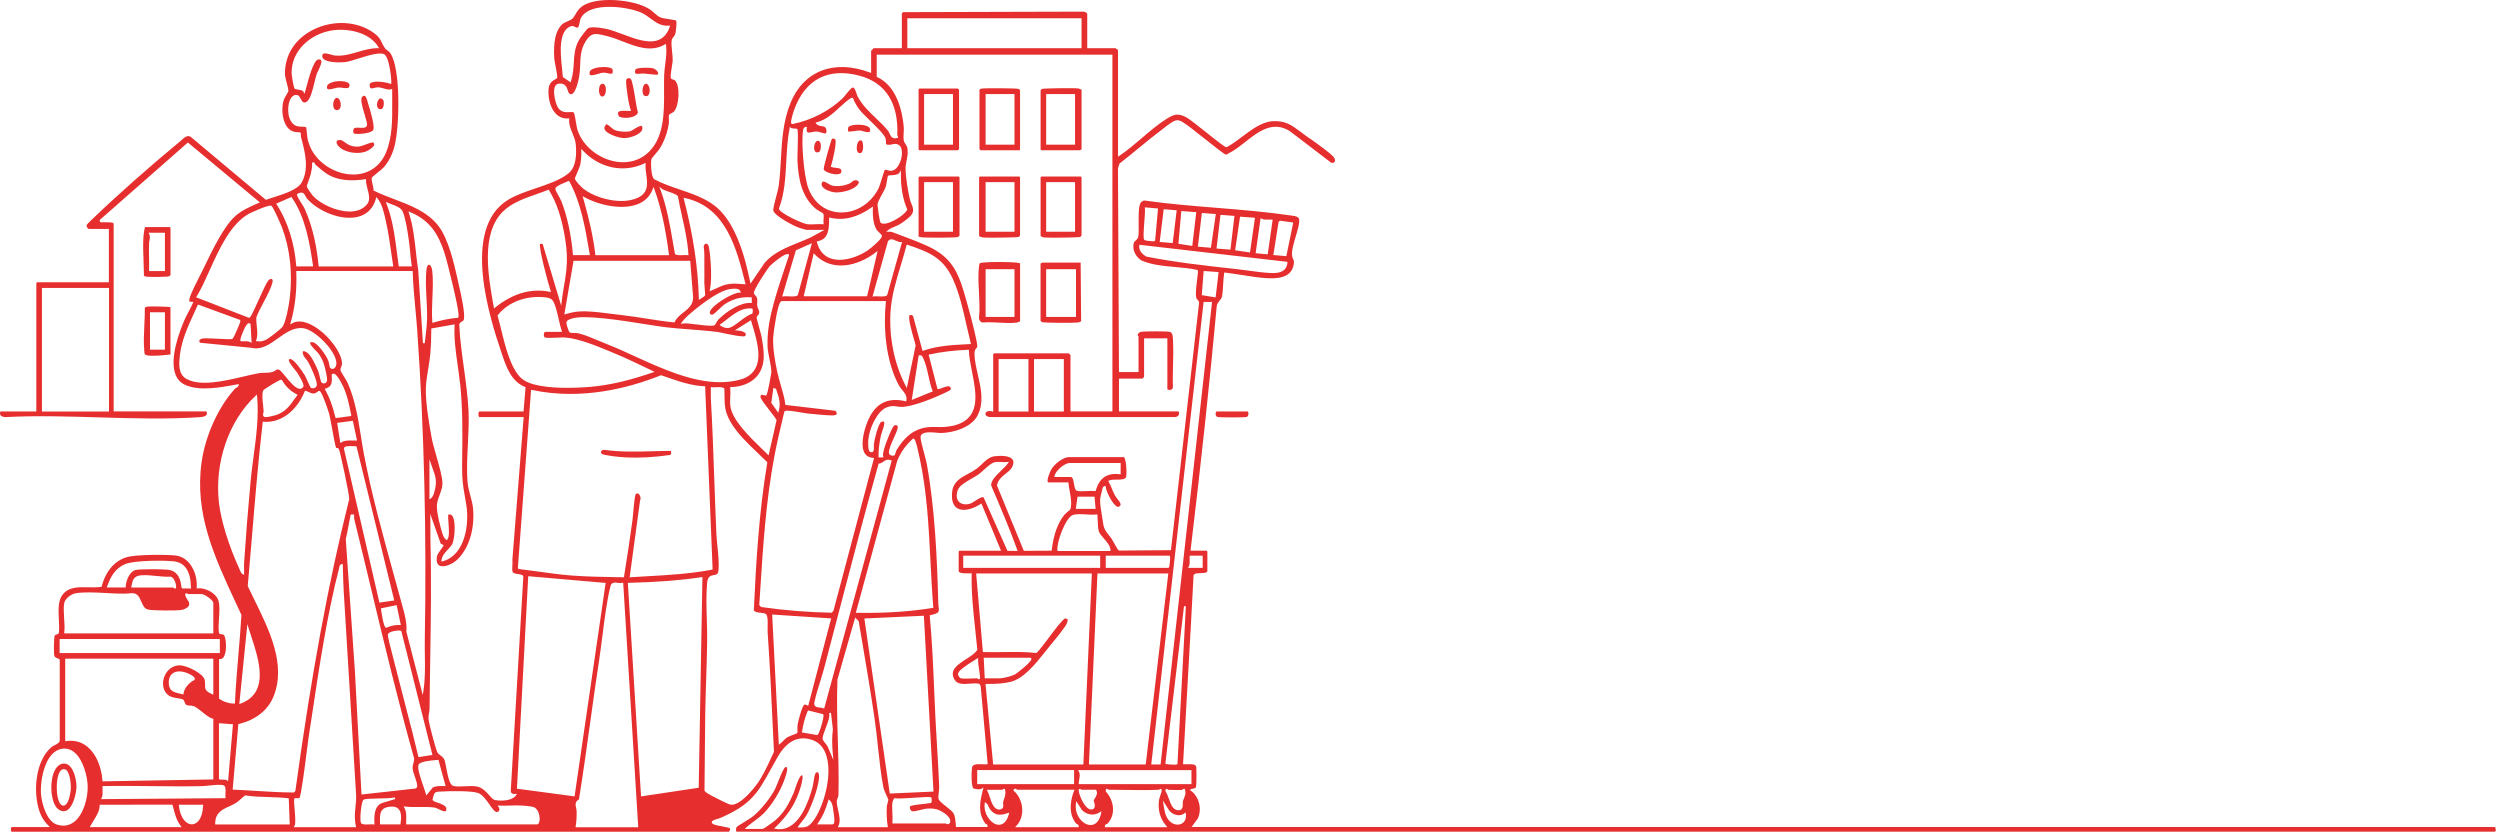 <svg width="580" height="193" viewBox="0 0 580 193" fill="none" xmlns="http://www.w3.org/2000/svg">
    <path
        d="M303.89 32.169C303.4 31.819 302.97 31.499 302.64 31.259C302.35 31.049 302.08 30.849 301.82 30.649C299.7 29.049 298.17 27.899 295.13 28.129C292.72 28.309 290.38 30.059 288.13 31.749C286.92 32.659 285.77 33.519 284.64 34.119L284.59 34.149H284.54C284.21 34.149 283.11 33.319 279.74 30.629C277.89 29.159 275.97 27.639 275.33 27.279C273.27 26.139 272.31 26.509 270.44 27.709C268.55 28.919 266.7 30.499 264.91 32.029C263.23 33.459 261.49 34.949 259.71 36.139L259.38 36.359V11.599C259.25 11.489 258.92 11.249 258.8 11.189H252.24V3.259C252.24 3.169 252.19 3.079 252.1 2.999C251.85 2.779 251.37 2.669 251.09 2.699H251.06L209.51 2.819C209.44 2.879 209.29 3.019 209.23 3.099V11.179H202.7C202.57 11.289 202.21 11.659 202.1 11.789V16.929L201.81 16.819C193.5 13.709 186.45 16.419 183.4 23.879C181.67 28.109 181.42 32.579 181.17 36.909C181.06 38.909 180.94 40.979 180.68 43.019C180.61 43.579 180.35 44.579 180.07 45.629C179.74 46.889 179.34 48.449 179.4 48.829C179.59 49.989 184.12 52.469 185.62 52.919L185.8 52.969C186.09 53.059 186.96 53.319 187.09 53.329H191.28L188.09 55.079C187.18 55.499 186.22 55.889 185.29 56.259C182.41 57.419 179.44 58.619 177.42 60.959L174.11 65.819L174.01 65.319C172.23 56.499 169.6 50.789 165.97 47.859C163.68 46.009 160.65 44.969 157.71 43.969C155.69 43.279 153.6 42.569 151.78 41.589L151.74 41.559C151.06 40.979 150.92 37.649 151.14 36.909C151.18 36.759 151.43 36.459 152.07 35.699C152.45 35.249 152.84 34.789 152.99 34.559C154.09 32.849 154.87 30.739 155.17 28.619C155.21 28.349 155.19 28.019 155.17 27.699C155.15 27.329 155.13 26.979 155.19 26.709C155.23 26.539 155.4 26.459 155.68 26.309C155.94 26.179 156.25 26.019 156.42 25.809C157.53 24.479 157.85 20.019 156.65 18.729C156.5 18.569 156.22 18.469 156.03 18.409C155.86 18.349 155.75 18.319 155.69 18.219C155.51 17.929 155.6 17.159 155.88 15.409C155.97 14.869 156.05 14.359 156.06 14.119C156.09 13.479 156.01 12.699 155.92 11.939C155.81 10.939 155.71 9.999 155.84 9.309C155.9 8.999 156.08 8.789 156.25 8.569C156.41 8.369 156.57 8.189 156.65 7.919C156.84 7.299 157.05 5.059 156.86 4.779C156.73 4.679 155.85 4.549 155.21 4.449C154.42 4.329 153.61 4.209 153.22 4.039C152.68 3.809 152.17 3.359 151.68 2.919C151.31 2.589 150.96 2.289 150.6 2.069C146.99 -0.151 138.52 -0.901 135.13 1.409C134.29 1.979 133.89 2.669 133.53 3.289C133.3 3.669 133.09 4.039 132.8 4.329C132.61 4.529 132.22 4.699 131.78 4.889C131.27 5.119 130.69 5.369 130.37 5.689C128.91 7.099 128.33 9.709 128.6 13.659C128.63 14.039 128.77 14.729 128.91 15.469C129.17 16.779 129.33 17.659 129.26 18.039C129.23 18.179 129.13 18.239 128.91 18.349C128.44 18.599 127.45 19.129 127.29 20.439C127.07 22.219 127.49 24.829 128.91 26.339C129.69 27.169 130.68 27.559 131.82 27.479L132.08 27.459L132.06 27.709C131.95 28.819 132.36 29.829 132.8 30.889C133.13 31.699 133.48 32.539 133.57 33.429C133.8 35.729 133.7 38.779 131.87 40.239C129.96 41.779 127.1 42.739 124.34 43.669C122.05 44.449 119.67 45.249 117.84 46.379C106.81 53.169 113.89 74.449 116.21 81.439L116.35 81.849C117.38 84.949 118.53 88.449 121.78 89.759L121.93 89.819L121.46 95.459H111.21C111.13 95.459 111 95.719 111 96.109C111 96.499 111.12 96.759 111.21 96.759H121.49L118.87 129.869C118.93 130.219 118.9 130.659 118.87 131.129C118.83 131.719 118.79 132.389 118.96 132.729C119.1 133.019 119.73 133.119 120.23 133.189C120.82 133.279 121.34 133.349 121.41 133.749V133.809L118.49 183.579C118.6 184.079 118.86 184.229 119.5 184.199L119.95 184.179L119.69 184.549C118.79 185.819 116.23 185.879 114.83 185.609C114.42 185.529 114.03 185.099 113.54 184.539C112.85 183.759 111.99 182.799 110.78 182.499C109.98 182.309 108.87 182.359 107.81 182.419C106.74 182.469 105.73 182.529 105.11 182.309C104.32 182.039 103.93 180.259 103.5 177.969C103.37 177.289 103.26 176.689 103.16 176.409C102.95 175.819 102.56 175.529 102.18 175.249C101.88 175.019 101.59 174.809 101.44 174.469C100.99 173.469 99.5 167.839 99.43 166.839C99.39 166.279 99.47 165.819 99.54 165.379C99.59 165.059 99.65 164.769 99.65 164.449C99.69 160.829 99.75 157.159 99.8 153.599C99.95 144.209 100.11 134.499 99.85 124.919C99.83 124.189 99.85 123.449 99.85 122.739C99.86 122.029 99.87 121.289 99.85 120.569L99.81 119.199L102.26 126.139C102.26 126.139 102.34 126.249 102.62 126.309C102.7 126.329 102.77 126.339 102.83 126.409C102.96 126.579 102.86 126.719 102.42 127.309C102.03 127.839 101.44 128.629 101.37 129.079C101.19 130.199 101.39 130.919 101.97 131.219C102.99 131.749 105.03 130.879 106.18 129.749C109.33 126.629 110.1 121.639 109.76 118.009C109.67 117.029 109.39 115.989 109.12 114.989C108.85 113.969 108.56 112.909 108.48 111.909C108.24 109.059 108.4 105.999 108.55 103.039C108.68 100.499 108.81 97.879 108.7 95.389C108.55 92.069 108.08 88.699 107.63 85.429C107.18 82.139 106.7 78.739 106.55 75.379C106.56 74.939 106.89 74.749 107.15 74.599C107.36 74.479 107.53 74.379 107.59 74.199C108.01 72.839 106.91 68.109 106.39 65.839C106.33 65.559 106.27 65.319 106.23 65.119V65.049C105.35 61.219 104.06 55.439 101.71 52.409C99.17 49.129 95.24 47.639 91.44 46.199C89.88 45.609 88.26 44.989 86.78 44.259L86.65 44.189V44.039C86.68 43.759 86.56 43.269 86.45 42.789C86.29 42.139 86.16 41.579 86.26 41.249C86.3 41.119 86.44 40.999 87.41 40.209C88.05 39.699 88.84 39.049 89.09 38.749C90.17 37.479 91 35.879 91.48 34.109C92.74 29.499 93.01 15.869 90.55 12.329C90.34 12.019 90.05 11.819 89.8 11.629C89.62 11.499 89.46 11.379 89.36 11.249C89.01 10.769 88.8 10.339 88.6 9.919C88.24 9.169 87.93 8.529 86.81 7.699C82.94 4.839 77.19 4.549 72.5 6.979C68.39 9.109 66.06 12.809 66.11 17.139C66.11 17.699 66.35 18.599 66.56 19.389C66.75 20.109 66.91 20.739 66.9 21.069C66.9 21.249 66.74 21.529 66.43 22.039C66.19 22.449 65.91 22.919 65.82 23.219C65.21 25.249 65.46 28.269 66.92 29.809C67.71 30.639 68.77 30.669 69.28 30.689C69.53 30.689 69.64 30.699 69.73 30.789C69.8 30.869 69.8 30.939 69.8 31.209C69.8 31.399 69.8 31.679 69.83 31.799L69.87 31.949C70.74 35.189 71.81 39.219 69.94 42.419C68.99 44.039 65.68 45.079 63.26 45.839C62.69 46.019 62.19 46.169 61.8 46.319L61.68 46.359L61.58 46.279L44.26 31.759C43.54 31.289 42.88 31.799 42.03 32.569C41.88 32.699 41.74 32.829 41.6 32.949C34.61 38.719 27.25 45.239 21.4 50.859L21.28 50.969C20.54 51.669 20.14 52.099 20.09 52.229C20.05 52.399 20.14 52.679 20.3 52.889C20.4 53.019 20.52 53.109 20.61 53.109H25.26V65.489H8.61C8.56 65.539 8.48 65.619 8.43 65.669V95.459H0.09C0.03 95.589 -0.06 95.909 0.05 96.189C0.22 96.599 0.75 96.739 1.18 96.769C8.29 96.389 15.75 96.619 22.96 96.829C30.8 97.059 38.91 97.299 46.56 96.769C47.4 96.709 47.91 96.439 48 96.009C48.05 95.739 47.91 95.499 47.85 95.449H26.37V51.899C26.37 51.899 26.37 51.849 26.33 51.809C26.04 51.529 24.88 51.559 24.32 51.569C24.13 51.569 23.98 51.569 23.88 51.569C23.83 51.569 23.78 51.569 23.72 51.579C23.56 51.599 23.36 51.619 23.23 51.479C23.15 51.389 23.12 51.259 23.14 51.109V51.029L43.59 33.059L60.29 46.959L59.65 47.239C57.9 48.009 56.08 48.809 54.62 50.099C51.96 52.439 49.26 58.049 47.47 61.759L47.14 62.439C46.93 62.879 46.64 63.439 46.34 64.029C45.44 65.799 44.31 68.009 43.98 69.209C43.88 69.569 43.86 69.799 43.93 69.889C44 69.979 44.21 70.019 44.54 70.029H44.87L44.74 70.329C44.47 70.979 44.1 71.659 43.76 72.309C43.43 72.919 43.1 73.549 42.83 74.169C41.7 76.749 39.24 83.149 40.73 86.919C41.18 88.049 41.96 88.869 43.06 89.339C46.39 90.759 50.96 89.919 54.63 89.249L55.39 89.109L55.36 89.399C55.33 89.719 55.07 89.839 54.87 89.939C54.75 89.999 54.63 90.059 54.54 90.159C50.7 94.329 47.66 100.999 46.78 107.169C45.07 119.139 49.74 129.179 54.68 139.799C55.12 140.739 55.55 141.679 55.99 142.619L56.01 142.669V142.719C55.83 145.769 55.56 148.869 55.31 151.869C55 155.519 54.68 159.299 54.51 163.019V163.219H54.3C53.2 163.249 51.99 162.879 50.92 162.169L50.82 162.099V152.909H51.04C51.41 152.919 51.7 152.749 51.93 152.379C52.69 151.149 52.47 148.249 52.04 147.459C51.91 147.219 51.67 147.169 51.35 147.139C51.13 147.119 50.86 147.089 50.81 146.829C50.64 145.849 50.72 144.669 50.81 143.419C50.91 141.989 51.01 140.509 50.69 139.409C50.16 137.569 47.67 136.329 45.87 136.489L45.62 136.509L45.64 136.259C45.85 132.999 44.04 129.259 40.76 128.879C38.42 128.619 31.82 128.669 29.7 129.189C26.76 129.909 24.54 132.399 23.61 135.999L23.57 136.139L23.43 136.159C22.51 136.299 21.49 136.269 20.5 136.249C18.18 136.189 15.78 136.129 14.39 138.139C13.44 139.509 13.55 141.689 13.66 143.789C13.71 144.879 13.77 145.909 13.66 146.789V146.819C13.59 147.089 13.3 147.169 13.05 147.249C12.92 147.289 12.77 147.329 12.71 147.389C12.5 147.749 12.45 151.619 12.6 152.129C12.71 152.509 13.1 152.649 13.41 152.759C13.63 152.839 13.81 152.899 13.86 153.079V171.839C13.76 172.339 13.24 172.609 12.73 172.859C12.48 172.989 12.23 173.109 12.04 173.259C8.51 176.109 7.67 182.669 8.89 187.359C9.34 189.069 10.05 190.349 11.2 191.509L11.57 191.879H2.7C2.63 191.879 2.52 192.099 2.52 192.419C2.52 192.739 2.63 192.959 2.7 192.959H169.11C169.11 192.959 169.29 192.799 169.35 192.559C169.38 192.439 169.4 192.229 169.24 192.099C169.12 192.019 168.37 191.879 167.77 191.769C166.94 191.619 165.99 191.439 165.54 191.229C165.43 191.179 165.1 191.029 165.13 190.739C165.16 190.389 165.65 190.219 166.46 189.989C166.67 189.929 166.86 189.869 166.97 189.829C174.29 186.679 175.78 183.969 178.76 178.569C179.26 177.669 179.82 176.639 180.46 175.549C182.57 171.889 185.26 170.579 188.44 171.669C190.08 172.229 191.2 173.509 191.77 175.479C193.19 180.369 190.8 187.789 188.59 190.559C187.58 191.829 187.04 191.989 185.43 191.979H185.02L185.25 191.639C185.51 191.259 185.78 190.919 186.05 190.589C186.42 190.119 186.77 189.689 187.09 189.159C188.18 187.339 190.46 181.409 189.94 179.489C189.88 179.279 189.77 179.159 189.62 179.149C189.43 179.139 189.24 179.289 189.14 179.519C188.97 179.909 188.85 180.639 188.74 181.349C188.64 181.969 188.53 182.609 188.39 183.079C187.68 185.449 185.61 192.379 180.86 192.379C180.58 192.379 180.3 192.359 180 192.309L179.57 192.239L179.88 191.939C182.57 189.349 184.17 186.999 185.24 184.099C185.76 182.679 186.24 181.199 186.21 179.999C186.14 179.909 186.07 179.869 186.01 179.879C185.62 179.939 185.07 181.089 184.36 183.289C184.27 183.579 184.21 183.769 184.17 183.859C183.09 186.319 182.01 188.499 179.75 190.419C179.73 190.439 177.24 192.309 176.91 192.309H172.78L173.19 191.929C173.79 191.379 174.42 190.919 175.02 190.469C175.86 189.849 176.64 189.269 177.4 188.469C179.17 186.579 180.98 183.639 181.89 181.149L181.95 180.989C182.79 178.769 182.67 178.169 182.53 178.019C182.5 177.979 182.44 177.959 182.37 177.959C182.32 177.959 182.26 177.959 182.19 177.989C181.81 178.099 180.87 180.489 180.47 181.509C180.21 182.159 179.99 182.709 179.85 182.989C178.71 185.179 176.68 187.719 174.79 189.319C174.4 189.649 173.51 190.199 172.64 190.729C171.92 191.169 171.02 191.719 170.91 191.869C170.77 192.059 170.71 192.489 170.78 192.779C170.81 192.899 170.85 192.949 170.86 192.949H578.8C578.92 192.949 578.99 192.839 579.01 192.639C579.05 192.259 578.88 191.889 578.8 191.869H276.44L277.92 189.859C278.89 187.649 278.18 184.839 276.31 183.459L276.01 183.239L276.35 183.089C276.52 183.009 276.7 182.979 276.86 182.949C277.22 182.889 277.39 182.839 277.48 182.529C277.59 182.149 277.62 178.469 277.52 177.899C277.41 177.279 276.51 177.269 275.45 177.309C275.17 177.319 274.9 177.329 274.69 177.309L274.48 177.289V177.079C274.84 170.459 275.22 163.719 275.6 157.199C276.04 149.449 276.5 141.439 276.9 133.549V133.489C277.07 132.999 277.78 132.989 278.53 132.969C279.45 132.949 280.11 132.899 280.11 132.439V127.949C280.06 127.899 279.98 127.809 279.93 127.759H276.2L276.23 127.519C278.67 107.229 280.65 88.719 282.29 70.949C282.39 70.409 282.67 70.089 282.93 69.769C283.19 69.459 283.44 69.169 283.52 68.699C283.67 67.869 283.72 66.929 283.77 66.009C283.82 65.139 283.87 64.249 284 63.429L284.03 63.219L284.23 63.239C285.46 63.389 286.76 63.589 288.02 63.789C290.03 64.109 292.1 64.439 294.04 64.549C297.82 64.749 299.76 63.719 300.15 61.299C300.26 60.589 300.15 60.369 300.01 60.099C299.93 59.929 299.83 59.749 299.78 59.449C299.58 58.339 300.11 56.569 300.61 54.859C301.02 53.489 301.44 52.079 301.43 51.129C301.43 50.319 300.7 50.149 299.67 50.019C299.58 50.009 299.49 49.999 299.4 49.979C293.76 49.149 287.87 48.669 282.17 48.209C276.67 47.759 270.98 47.299 265.5 46.519C265.24 46.549 264.83 46.759 264.68 46.959C264.12 47.719 264.15 50.069 264.17 51.959C264.18 53.139 264.2 54.259 264.08 54.909C264 55.329 263.72 55.579 263.48 55.799C263.26 55.999 263.06 56.169 263.01 56.449C262.71 57.979 263.36 59.419 264.77 60.409C267.19 61.469 269.95 61.709 272.62 61.949C274.32 62.099 276.07 62.249 277.73 62.619L277.8 62.639L277.85 62.699C277.98 62.849 277.95 63.159 277.76 64.639C277.56 66.169 277.27 68.479 277.59 69.249C277.61 69.309 277.69 69.389 277.77 69.469C277.99 69.689 278.32 70.029 278.15 70.569L271.66 127.639L259.66 127.729H259.62C259.38 127.629 259.1 127.169 258.42 125.919C258.23 125.569 258.05 125.229 257.95 125.079C257.67 124.659 257.41 124.339 257.18 124.059C256.54 123.269 256.08 122.699 255.89 121.169C255.82 120.649 255.73 120.089 255.63 119.499C255.42 118.249 255.19 116.959 255.23 115.929C255.25 115.429 255.45 114.619 255.65 113.889C255.66 113.839 255.68 113.779 255.69 113.699C255.76 113.339 255.86 112.779 256.32 112.779H256.54V112.999C256.54 113.769 258.13 117.239 259.27 117.569C259.43 117.619 259.68 117.629 259.93 117.229C260.15 116.869 259.66 116.269 259.23 115.729C259.02 115.469 258.82 115.219 258.69 114.979C258.42 114.489 258.2 113.959 257.99 113.449C257.76 112.889 257.53 112.319 257.22 111.799L257.1 111.599L257.31 111.499C257.75 111.269 258.41 111.269 259.11 111.269C260.02 111.269 260.96 111.269 261.22 110.729C261.45 110.239 261.37 107.399 260.93 106.329C260.83 106.079 260.76 106.049 260.75 106.049H248.01C246.69 106.049 244.7 107.579 243.94 108.839C243.61 109.379 242.81 111.339 243.09 111.839C243.11 111.879 243.14 111.919 243.26 111.919H247.89V112.119C247.94 112.729 248.06 113.379 248.19 114.079C248.44 115.459 248.7 116.879 248.33 118.119C248.3 118.209 248.24 118.269 247.81 118.639C247.5 118.899 247.07 119.259 246.91 119.459C245.38 121.389 244.43 124.039 244.01 127.569L243.99 127.759L237.53 127.789L237.47 127.659L231.31 112.679V112.619C231.48 111.359 232.48 110.559 233.36 109.859C233.98 109.369 234.56 108.899 234.83 108.329C235.18 107.589 235.21 107.009 234.91 106.599C234.28 105.729 232.29 105.659 230.77 105.849C229.54 106.009 228.72 106.789 227.85 107.629C227.46 107.999 227.06 108.379 226.62 108.709C225.97 109.189 225.25 109.579 224.56 109.949C222.82 110.889 221.18 111.779 220.91 114.029C220.68 115.939 221.08 117.269 222.05 117.889C223.27 118.659 225.34 118.299 227.47 116.949L227.69 116.809L232.24 127.769H222.59C222.54 127.819 222.46 127.899 222.41 127.959V132.449C222.41 132.549 222.44 132.629 222.51 132.699C222.89 133.069 224.1 133.029 224.75 133.009C224.94 133.009 225.11 132.999 225.22 133.009H225.43V133.229C225.33 137.559 225.81 141.959 226.27 146.209C226.43 147.669 226.59 149.189 226.73 150.679V150.759L226.7 150.819C226.19 151.599 225.19 152.249 224.14 152.919C222.12 154.219 220.2 155.459 221.43 157.639C222.1 158.839 223.57 158.719 224.99 158.609C225.75 158.549 226.47 158.489 227.08 158.629C227.39 158.699 227.46 159.019 227.5 159.209C227.51 159.269 227.52 159.329 227.54 159.359V159.419L229.15 177.289L228.94 177.309C228.67 177.339 228.32 177.319 227.95 177.309C227.07 177.269 225.98 177.229 225.62 177.749C225.4 178.069 225.28 180.799 225.57 182.249C225.68 182.799 225.79 182.879 225.79 182.879C226.14 183.089 227.34 183.239 227.72 182.989L228.18 182.689L228.04 183.229C227.29 186.159 226.85 188.599 228.58 191.039C228.63 191.119 228.7 191.149 228.79 191.179C228.92 191.229 229.16 191.329 229.12 191.669L229.1 191.869H221.8L221.78 191.679C221.76 191.489 221.74 191.279 221.72 191.059C221.65 190.249 221.57 189.329 221.25 188.739C220.99 188.269 220.22 187.659 219.47 187.069C218.57 186.359 217.79 185.739 217.71 185.239C217.67 184.949 217.72 184.449 217.79 183.879C217.85 183.359 217.91 182.819 217.89 182.429C217.77 179.359 217.58 176.229 217.4 173.209C217.27 171.039 217.13 168.789 217.02 166.579C216.91 164.409 216.82 162.209 216.73 160.079C216.49 154.449 216.24 148.629 215.71 142.939L215.69 142.749L215.88 142.709C217.93 142.259 217.9 141.979 217.76 140.789C217.72 140.459 217.68 140.099 217.67 139.649C217.41 129.569 216.89 117.879 215.01 107.609C214.91 107.069 214.66 106.149 214.4 105.179C213.98 103.619 213.55 102.009 213.57 101.399C213.57 101.139 213.68 100.909 213.88 100.739C214.57 100.119 216.31 100.289 217.46 100.399C217.78 100.429 218.05 100.459 218.2 100.459C221.41 100.419 225.37 99.049 226.73 96.509C228.36 93.469 227.6 90.169 226.87 86.969C226.48 85.279 226.11 83.669 226.08 82.109C226.06 81.259 226.31 80.999 226.5 80.789C226.59 80.689 226.67 80.609 226.71 80.469C226.89 79.879 225.51 74.429 224.53 70.929L224.33 70.209C222.59 63.999 221.44 59.899 215.07 57.029C213.04 56.109 210.53 55.169 208.31 54.339C207.87 54.169 207.43 54.009 207.01 53.849C206.77 53.759 206.5 53.749 206.22 53.759H205.6L206.08 53.369C206.53 52.999 207.09 52.769 207.62 52.549C207.96 52.409 208.31 52.269 208.63 52.089C209.44 51.629 211.23 50.349 211.61 49.619C212.06 48.739 211.79 48.089 211.47 47.319C211.32 46.969 211.17 46.609 211.08 46.209C210.67 44.399 210.08 40.989 210.09 39.099C210.09 38.479 210.21 37.889 210.33 37.269C210.51 36.369 210.69 35.449 210.52 34.369C210.47 34.019 210.27 33.729 210.09 33.449C209.92 33.189 209.74 32.919 209.68 32.609C209.58 32.069 209.61 31.419 209.65 30.789C209.68 30.289 209.71 29.779 209.66 29.339C209.35 25.969 208.13 20.009 203.52 17.889L203.4 17.829V12.689H258.08V95.449H248.35V82.379C248.27 82.279 248.05 82.069 247.96 81.979H230.6C230.55 82.029 230.47 82.109 230.42 82.159V95.509L230.15 95.439C229.54 95.279 229.02 95.359 228.76 95.659C228.62 95.819 228.58 96.019 228.65 96.209C228.77 96.509 229.15 96.709 229.67 96.759H272.67C273.36 96.659 273.58 96.189 273.56 95.819C273.54 95.599 273.44 95.439 273.32 95.439H259.6V87.839H265.04C265.14 87.759 265.35 87.539 265.43 87.439V78.499H270.83V90.319C270.89 90.389 271.18 90.509 271.52 90.449C271.75 90.409 272.04 90.279 272.12 89.879C272.05 88.189 272.1 86.439 272.14 84.749C272.19 82.859 272.24 80.909 272.14 79.039C272.14 78.959 272.14 78.869 272.13 78.779C272.1 77.869 272.01 77.109 271.33 76.979C270.6 76.839 265.47 76.839 264.72 76.979C264.47 77.029 264.08 77.309 264 77.509C263.9 77.739 263.96 77.829 264.04 77.929C264.08 77.989 264.14 78.069 264.14 78.169V86.319H259.6L259.37 39.029L259.72 37.949L259.77 37.909C261.26 36.759 262.75 35.539 264.19 34.349C265.96 32.899 267.78 31.399 269.64 30.009C269.78 29.909 269.94 29.779 270.13 29.629C271.05 28.909 272.3 27.919 273.11 27.889C273.71 27.869 274.27 28.249 274.77 28.589C274.89 28.669 275 28.749 275.11 28.819C275.74 29.219 277.44 30.559 279.24 31.989C281.25 33.589 284.01 35.779 284.39 35.869C284.49 35.889 284.55 35.849 284.67 35.779C284.73 35.749 284.78 35.709 284.84 35.679C286.17 35.069 287.47 34.059 288.84 32.979C292 30.499 295.27 27.939 299.23 30.419L308.81 37.729C309.15 37.859 309.45 37.799 309.61 37.569C309.79 37.309 309.78 36.839 309.35 36.369C308.47 35.409 305.72 33.429 303.9 32.129L303.89 32.169ZM25.29 95.469H9.73V66.799H25.29V95.469ZM250.27 191.909H235.51L235.85 191.539C236.77 190.559 237.23 189.179 237.15 187.649C237.06 186.009 236.34 184.459 235.22 183.489L235.1 183.379L235.17 183.229C235.25 183.049 235.38 182.989 235.46 182.979C235.68 182.939 235.87 183.109 235.98 183.219H249.29L249.17 183.519C248.62 184.909 247.57 188.419 249.6 190.989C249.67 191.079 249.76 191.129 249.87 191.179C250.03 191.259 250.28 191.379 250.27 191.699V191.909ZM255.45 188.699C255.1 190.429 254.2 191.409 253.02 191.409C252.88 191.409 252.74 191.399 252.6 191.369C250.91 191.059 249.24 188.839 249.62 186.449L249.71 185.879L250.97 187.869C252.08 189.079 253.78 189.319 255.11 188.469L255.54 188.189L255.44 188.689L255.45 188.699ZM253.78 185.889C253.92 186.329 254.15 187.069 253.83 187.499C253.74 187.629 253.55 187.789 253.2 187.799H253.17C251.68 187.799 250.45 184.609 250.27 183.589C250.24 183.449 250.19 183.149 250.4 183.039C250.6 182.939 250.78 183.109 250.89 183.219H254.29L254.35 183.339C254.74 184.099 254.25 184.849 253.94 185.339C253.85 185.469 253.73 185.659 253.73 185.719C253.73 185.719 253.76 185.819 253.78 185.889ZM256.33 191.909V191.699C256.3 191.349 256.59 191.229 256.76 191.159C256.87 191.119 256.97 191.079 257.03 191.009C259.01 188.719 258.29 185.529 256.6 183.689L256.55 183.629V183.559C256.53 183.389 256.51 183.109 256.71 183.019C256.89 182.939 257.04 183.099 257.13 183.189C257.13 183.189 257.15 183.209 257.15 183.219C258.42 183.219 259.74 183.239 261.02 183.259C263.64 183.299 266.34 183.339 268.89 183.219C269.01 183.109 269.18 182.939 269.37 183.039C269.57 183.149 269.52 183.429 269.49 183.579C269.43 183.889 269.32 184.199 269.2 184.529C269.06 184.939 268.91 185.359 268.87 185.759C268.62 188.029 269.16 189.919 270.53 191.549L270.83 191.909H256.33ZM274.05 191.139C273.78 191.259 273.5 191.319 273.2 191.319C272.48 191.319 271.72 190.969 271.18 190.329C270.33 189.329 270.13 187.969 269.95 186.779L269.8 185.729L271.3 188.099C272.13 189.049 273.69 189.549 274.78 188.699L275.07 188.469L275.12 188.839C275.27 189.899 274.87 190.759 274.05 191.139ZM274.39 186.459C274.41 186.899 274.43 187.409 274.12 187.729C273.95 187.899 273.7 187.979 273.39 187.979C273.36 187.979 273.32 187.979 273.29 187.979C272.1 187.909 271.6 186.509 271.16 185.269C270.93 184.629 270.72 184.019 270.44 183.689L270.4 183.639V183.569C270.38 183.399 270.35 183.119 270.56 183.029C270.74 182.949 270.89 183.109 270.98 183.199C270.98 183.199 270.99 183.219 271 183.229C271.32 183.229 271.67 183.239 272.04 183.259C272.84 183.289 273.67 183.319 274.3 183.239C274.3 183.239 274.32 183.219 274.33 183.209C274.42 183.109 274.53 182.979 274.69 182.989C274.77 182.989 274.84 183.039 274.89 183.099L274.91 183.129V183.159C275.19 184.019 274.91 184.669 274.67 185.249C274.57 185.479 274.48 185.699 274.43 185.919C274.4 186.049 274.41 186.249 274.42 186.459H274.39ZM276.42 178.659V181.919H250.26V181.699C250.28 181.379 250.33 181.069 250.39 180.769C250.5 180.149 250.61 179.569 250.29 178.989L250.11 178.669H276.41L276.42 178.659ZM252.64 177.359V177.129L254.61 133.039H271.05L265.81 177.349H252.64V177.359ZM273.17 177.229L273.12 177.289C273.04 177.379 272.74 177.409 272.36 177.409C271.63 177.409 270.63 177.289 270.51 177.239L270.36 177.179L274.69 140.629L275.12 140.669L273.17 177.239V177.229ZM279.02 128.919V131.749H275.64L275.8 131.429C276.04 130.949 276.02 130.419 276 129.849C276 129.619 275.98 129.369 276 129.129V128.919H279.03H279.02ZM282.01 68.999L278.81 68.469L279.25 62.869L282.72 63.119L282.02 68.999H282.01ZM296.64 51.449L297 51.199L300.03 51.629L298.43 59.429L295.41 59.169L296.64 51.449ZM292.46 50.609L292.73 50.749C293.21 50.989 293.75 50.969 294.31 50.949C294.54 50.949 294.78 50.929 295.02 50.949H295.26L294.11 59.009L291.3 58.749L292.46 50.619V50.609ZM287.69 50.269L291.15 50.519L290 58.569L286.55 58.069L287.69 50.269ZM283.15 49.839L286.39 50.089L285.47 57.909L282.23 57.659L283.15 49.839ZM278.83 49.409L282.07 49.659L280.93 57.479L277.91 57.229L278.83 49.419V49.409ZM274.06 48.969L277.53 49.219L276.61 57.059L273.39 56.549L274.06 48.979V48.969ZM269.97 48.539L272.99 48.789L272.07 56.389L269.05 56.139L269.97 48.549V48.539ZM265.49 51.429C265.59 50.129 265.68 48.779 265.62 48.369L265.58 48.099L268.66 48.369L267.99 55.829L267.93 55.889C267.87 55.949 267.79 55.979 267.55 55.979C267.5 55.979 267.45 55.979 267.38 55.979C267.36 55.979 265.68 55.889 265.47 55.639C265.22 55.349 265.29 54.139 265.48 51.449L265.49 51.429ZM265.99 59.529H265.96L265.93 59.509C264.77 58.859 264.2 57.959 264.32 56.999L264.35 56.789L298.7 60.749L298.68 60.959C298.48 63.069 296.7 63.349 295.39 63.349C295.12 63.349 294.88 63.339 294.67 63.329C293.11 63.259 291.32 63.009 289.59 62.779C288.64 62.649 287.76 62.529 286.91 62.439L286.56 62.399C279.76 61.649 272.73 60.869 266 59.539L265.99 59.529ZM281.2 70.049L281.17 70.289L269.26 177.359H267.09L267.12 177.109L279.24 70.049H281.2ZM271.32 128.919L271.38 128.979C271.63 129.229 271.28 131.459 271.24 131.569C271.18 131.719 271.06 131.739 271.01 131.739H256.53V128.919H271.32ZM248.43 110.669H244.59L244.65 110.399C244.94 109.139 247 107.409 248.21 107.409H259.99V110.039L259.75 110.009C256.82 109.689 255.11 110.849 254.22 113.779L254.16 113.969L253.97 113.929C253.63 113.859 252.9 113.889 252.19 113.929C251.67 113.959 251.23 113.979 250.87 113.979C250.31 113.979 249.92 113.929 249.71 113.789C249.4 113.579 249.31 113.039 249.19 112.349C249.06 111.599 248.9 110.659 248.43 110.659V110.669ZM254.18 118.059H249.59L249.99 115.229H253.93L254.18 118.059ZM248.9 119.469C249.72 119.209 250.88 119.279 252.01 119.349C252.88 119.399 253.71 119.449 254.35 119.359L254.58 119.329L254.6 119.559C254.64 119.929 254.65 120.359 254.67 120.809C254.7 121.649 254.73 122.609 254.91 123.219C255.06 123.739 255.55 124.299 256.08 124.899C256.82 125.749 257.58 126.619 257.63 127.599V127.829H245.34L245.32 127.639C245.1 125.809 247.25 119.999 248.92 119.469H248.9ZM228.17 115.359C227.82 115.189 226.89 115.789 226.26 116.189C225.78 116.509 225.36 116.769 225.04 116.859C223.91 117.169 222.99 116.989 222.44 116.369C221.87 115.729 221.8 114.719 222.25 113.589C222.63 112.629 224.16 111.759 225.51 110.979C226.11 110.639 226.68 110.309 227.08 110.019C227.4 109.779 227.78 109.439 228.18 109.069C229.08 108.259 230.09 107.329 230.9 107.209C231.38 107.139 231.91 107.159 232.42 107.189C232.82 107.209 233.24 107.229 233.61 107.189L234.06 107.149L233.81 107.529C233.48 108.019 232.91 108.569 232.31 109.139C231.16 110.249 229.86 111.499 229.95 112.649C231.91 117.209 234.13 122.369 235.99 127.529L236.1 127.819L233.73 127.789L228.17 115.349V115.359ZM223.47 131.739V128.919H255.24V131.739H223.47ZM227.2 157.579C227.2 157.579 227.13 157.599 227.1 157.599C226.96 157.599 226.85 157.479 226.78 157.399C226.78 157.399 226.77 157.379 226.76 157.369C226.53 157.369 226.19 157.379 225.8 157.399C224.38 157.449 223.26 157.479 222.87 157.359C222.62 157.279 222.25 156.659 222.25 156.389C222.25 155.679 223.82 154.559 226.17 153.109C226.35 152.999 226.49 152.909 226.59 152.849L226.92 152.639V153.029C226.92 153.799 227.04 154.609 227.16 155.389C227.24 155.929 227.32 156.489 227.36 157.029C227.37 157.199 227.4 157.489 227.19 157.579H227.2ZM228.21 152.599H239.1L239.16 152.639C239.25 152.699 239.29 152.799 239.28 152.919C239.22 153.679 235.81 156.289 235.53 156.439C234.74 156.859 232.8 157.369 232.01 157.369H228.46L228.22 152.589L228.21 152.599ZM228.63 158.669H228.87C231.16 158.709 232.95 158.549 234.48 158.179C237.5 157.439 240.28 153.959 242.31 151.419C242.53 151.139 242.75 150.859 242.96 150.599C243.14 150.369 243.39 150.079 243.67 149.729C244.91 148.229 246.98 145.719 247.44 144.749C247.62 144.369 247.72 144.069 247.68 143.669C247.6 143.589 247.25 143.469 247.13 143.479C246.64 143.519 244.48 146.389 243.2 148.109C242.03 149.659 241.03 151.009 240.52 151.429L240.45 151.489H240.36C237.89 151.209 235.34 151.249 232.88 151.279C231.35 151.299 229.77 151.319 228.22 151.279H228.03L226.47 133.039H253.3V133.269L251.34 177.359H230.41L228.64 158.669H228.63ZM226.71 181.919V178.659H249.19V181.919H226.71ZM232.75 186.589C232.77 186.939 232.79 187.309 232.55 187.559C232.39 187.729 232.15 187.809 231.81 187.809H231.78C230.55 187.799 230.01 186.119 229.57 184.779C229.41 184.289 229.26 183.829 229.11 183.549L228.93 183.229H232.57C232.57 183.229 232.57 183.229 232.57 183.219C232.66 183.119 232.78 182.989 232.94 182.989C233.02 182.989 233.09 183.039 233.14 183.099L233.16 183.129V183.169C233.4 184.039 233.16 184.719 232.96 185.319C232.88 185.549 232.81 185.769 232.75 185.999C232.71 186.179 232.72 186.389 232.74 186.589H232.75ZM228.45 186.449L228.49 186.099L228.78 186.299C229.08 186.499 229.23 186.839 229.37 187.159C229.46 187.369 229.56 187.579 229.69 187.749C230.83 189.249 232.01 189.229 233.77 188.649L234.15 188.529L234.05 188.919C233.49 190.979 232.43 191.349 231.74 191.349C231.59 191.349 231.46 191.329 231.35 191.309C229.79 190.989 228.14 188.749 228.45 186.439V186.449ZM190.82 52.019C190.3 51.969 189.72 51.999 189.15 52.029C188.8 52.049 188.44 52.059 188.09 52.059C187.8 52.059 187.52 52.049 187.25 52.009C186.2 51.879 180.92 49.479 180.72 48.439V48.379L180.73 48.319C182.04 44.859 182.23 41.089 182.42 37.439C182.55 34.919 182.68 32.309 183.18 29.809L183.25 29.449L183.53 29.689C183.65 29.799 184.27 29.819 184.5 29.829C184.79 29.839 184.86 29.849 184.94 29.919C185.12 30.099 185.16 30.749 185.05 34.779C185.02 35.949 184.99 36.959 185.01 37.329C185.23 41.409 185.9 45.579 189.27 48.459C189.42 48.589 189.89 48.859 190.27 49.079C190.87 49.429 190.94 49.469 190.99 49.549C191.14 49.819 191.11 50.319 191.07 50.859C191.05 51.199 191.02 51.549 191.06 51.749L191.12 52.029L190.83 51.999L190.82 52.019ZM189.73 55.959C192.19 55.479 192.37 53.209 192.35 50.729V50.449L192.62 50.509C195.76 51.239 198.88 50.469 202.17 48.149L202.52 47.899L202.5 48.339C202.42 50.649 202.74 52.359 203.45 53.409C203.54 53.529 203.77 53.749 203.97 53.939C204.42 54.359 204.59 54.539 204.61 54.719C204.62 54.859 204.65 55.199 203.21 56.529C202.48 57.199 201.68 57.839 201.39 58.039C199.57 59.279 197.06 60.279 194.79 60.279C194.02 60.279 193.28 60.159 192.59 59.909C191.05 59.319 190.03 58.089 189.55 56.239L189.49 56.019L189.72 55.979L189.73 55.959ZM189.05 59.039C192.99 63.159 198.96 61.779 203.13 58.579L203.61 58.209L201.17 68.739H186.46L188.78 58.739L189.06 59.029L189.05 59.039ZM208.7 89.649C208.87 89.949 209.11 90.239 209.34 90.509C209.89 91.169 210.47 91.859 210.28 92.899L210.24 93.119L210.02 93.069C205.79 92.109 202.92 93.679 201.24 97.879C200.31 100.199 199.59 103.489 200.61 105.149C201.01 105.799 201.63 106.149 202.52 106.229L202.78 106.249L193.36 141.699L192.95 142.149H192.85C187.36 142.039 181.92 141.599 176.68 140.839H176.61L176.15 140.409V140.309C176.22 139.359 176.28 138.409 176.34 137.459C177 127.039 177.68 116.259 179.66 105.829C180.25 102.719 181 99.569 181.72 96.529L181.96 95.519L181.98 95.489C182.21 95.149 183.11 95.209 186.14 95.739C186.65 95.829 187.08 95.899 187.28 95.919L187.86 95.979C189.49 96.139 191.34 96.329 192.88 96.379C193.67 96.409 194.04 96.229 194.12 96.049C194.19 95.889 194.08 95.619 193.81 95.299L182.21 93.939L182.19 93.769C182 92.289 181.56 90.809 181.15 89.389C180.85 88.359 180.54 87.299 180.31 86.229C179.78 83.719 179.26 80.799 179.38 78.209C179.4 77.749 179.66 75.719 180.02 73.759C180.74 69.849 181.19 69.849 181.43 69.849H205.55L205.52 70.089C204.91 75.769 205.42 83.889 208.69 89.659L208.7 89.649ZM203.82 107.679L203.86 107.539H204C204.45 107.479 204.71 107.279 204.99 107.079C205.4 106.779 205.82 106.469 206.69 106.779L206.88 106.849L191.2 164.409L190.97 164.309C190.73 164.209 190.43 164.179 190.14 164.149C189.7 164.099 189.28 164.059 189.05 163.739C188.91 163.539 188.87 163.279 188.94 162.929C189.25 161.409 189.77 159.749 190.27 158.139C190.6 157.079 190.94 155.989 191.21 154.979C192.36 150.619 193.52 146.189 194.64 141.889C197.58 130.649 200.62 119.029 203.81 107.679H203.82ZM180.54 95.739L178.94 93.449L179.42 90.009L179.64 90.049C180.09 90.129 180.16 90.489 180.21 90.729C180.23 90.799 180.24 90.869 180.26 90.919C180.73 92.199 181.15 93.719 180.67 95.319L180.54 95.749V95.739ZM188.36 56.419L185.11 68.419L185.09 68.449C184.84 68.809 184.05 68.809 182.87 68.749C182.43 68.729 182.01 68.709 181.81 68.749L181.47 68.809L184.64 58.079L188.37 56.419H188.36ZM178.68 61.649C178.87 61.439 182.21 58.439 182.97 59.019L183.09 59.109L183.04 59.259C182.81 59.939 182.59 60.609 182.36 61.289C181.42 64.089 180.45 66.979 179.65 69.839C178.75 73.079 177.94 76.589 178.07 80.359C178.1 81.219 178.32 82.279 178.52 83.309C178.76 84.489 178.98 85.599 178.95 86.439C178.95 86.479 178.12 91.409 177.79 91.709C177.69 91.809 177.57 91.769 177.4 91.709C177.19 91.649 176.77 91.519 176.57 91.659C176.48 91.729 176.43 91.869 176.43 92.079C176.43 92.529 177.77 94.239 178.66 95.379C179.34 96.249 179.92 96.999 180.13 97.399L180.17 97.469L178.31 105.649L178.03 105.369C177.65 104.979 177.19 104.539 176.71 104.079C173.99 101.439 169.87 97.459 169.45 94.259C169.35 93.529 169.39 92.719 169.42 91.949C169.45 91.299 169.48 90.639 169.42 90.029L169.4 89.799H169.63C172.12 89.749 174.31 88.829 175.63 87.269C177.84 84.659 177.22 81.169 176.67 78.099C176.61 77.769 176.37 76.869 176.13 76.009C175.66 74.309 175.52 73.759 175.54 73.589C175.56 73.429 175.67 73.319 175.78 73.209C175.94 73.049 176.12 72.879 176.14 72.529C176.16 72.199 176.04 71.949 175.92 71.689C175.83 71.489 175.73 71.279 175.69 71.039C175.65 70.739 175.66 70.439 175.68 70.149C175.69 69.859 175.71 69.589 175.67 69.319C175.61 68.939 175.34 68.629 175.14 68.409C174.99 68.239 174.89 68.129 174.88 67.989C174.82 67.209 178.16 62.169 178.66 61.629L178.68 61.649ZM132.53 73.959C132.58 73.939 132.63 73.929 132.67 73.909C135.52 72.969 143.83 74.279 149.89 75.239C151.74 75.529 153.34 75.779 154.44 75.919C156.29 76.139 158.19 76.279 160.03 76.419C162.16 76.579 164.37 76.749 166.52 77.029C166.79 77.069 167.29 77.169 167.93 77.309C169.2 77.579 172.56 78.289 172.9 77.939C173.1 77.609 173.01 77.439 172.98 77.379C172.75 76.949 171.78 76.709 171.16 76.679L170.48 76.649L174.22 74.279L174.3 74.559C174.38 74.819 174.46 75.089 174.54 75.369C175.53 78.669 176.76 82.769 175.22 85.539C174.52 86.789 173.3 87.659 171.58 88.109C170.1 88.499 168.58 88.669 167.04 88.669C160.43 88.669 153.44 85.469 147.12 82.589C144.93 81.589 142.85 80.639 140.89 79.869C140.37 79.669 139.76 79.409 139.12 79.139C137.42 78.419 135.48 77.609 134.18 77.319C133.96 77.269 133.61 77.259 133.28 77.259C132.7 77.249 132.33 77.229 132.13 77.089C131.93 76.939 131.38 75.129 131.39 74.929C131.44 74.299 132.07 74.099 132.53 73.959ZM131.25 72.869L130.92 72.969L133.06 60.499H160.13L160.8 68.849C160.88 70.659 159.71 71.579 158.58 72.469C157.8 73.089 156.98 73.729 156.54 74.669L156.47 74.809L156.32 74.789C154.14 74.569 151.93 74.219 149.8 73.889C148.04 73.609 146.22 73.329 144.43 73.119C143.8 73.049 143.14 72.959 142.47 72.879C140.21 72.589 137.87 72.289 135.83 72.229C134.01 72.179 132.78 72.419 131.25 72.869ZM174.57 71.639C174.71 71.799 174.64 72.549 174.55 72.719L174.51 72.799L174.42 72.819C173.63 73.039 172.62 73.799 171.66 74.529C170.78 75.199 169.94 75.839 169.29 76.029C169.13 76.079 168.95 76.099 168.77 76.099C168.19 76.099 167.53 75.879 167.14 75.529L166.94 75.349L167.17 75.199C167.63 74.889 168.1 74.519 168.59 74.129C169.92 73.089 171.43 71.899 173.03 71.629C173.04 71.629 174.37 71.429 174.58 71.639H174.57ZM174.21 68.969L174.41 68.989V70.289H174.18C171.81 70.139 168.7 72.119 166.67 74.129C166.5 74.299 166.26 74.729 166.1 75.019C165.93 75.319 165.9 75.379 165.83 75.419C165.64 75.539 165.31 75.579 164.85 75.579C164.13 75.579 163.09 75.459 161.74 75.289C160.4 75.119 159.02 74.949 158.44 75.049L157.92 75.139L158.22 74.709C158.56 74.229 159.02 73.729 159.66 73.159C160.74 72.199 166.29 67.409 169.52 67.039H169.63C170.31 66.949 171.44 66.809 171.77 67.579L171.91 67.889H171.57C171.57 67.889 171.56 67.889 171.55 67.889C169.9 67.889 164.9 70.969 164.68 72.429C164.65 72.619 164.72 72.799 164.86 72.909C165.01 73.019 165.2 73.039 165.37 72.969C165.65 72.849 166.19 72.339 166.71 71.839C167.25 71.319 167.82 70.779 168.27 70.489C170.12 69.319 172.1 68.809 174.18 68.989L174.21 68.969ZM158.9 45.949C168.47 47.989 170.92 57.789 172.9 65.659L172.97 65.939H172.68C172.34 65.909 172.02 65.889 171.72 65.869C170.67 65.799 169.76 65.739 168.59 65.989C167.74 66.169 167.05 66.499 166.31 66.849C165.89 67.049 165.46 67.249 165 67.429L164.63 67.569L164.71 67.179C165.03 65.549 165 63.499 164.93 61.899C164.86 60.359 164.61 57.299 164.29 56.829C164.14 56.609 163.94 56.509 163.74 56.559C163.5 56.609 163.31 56.849 163.25 57.159C163.44 58.399 163.43 59.659 163.41 60.879C163.41 61.289 163.4 61.709 163.41 62.119V62.699C163.42 63.649 163.43 64.549 163.4 65.589C163.4 65.889 163.46 66.679 163.52 67.309C163.6 68.199 163.61 68.369 163.59 68.449C163.53 68.699 163.19 68.919 162.72 69.199C162.62 69.259 162.52 69.319 162.46 69.359L162.13 69.589V69.189C161.94 61.999 160.81 54.489 158.67 46.219L158.58 45.879L158.92 45.949H158.9ZM153.58 43.819C153.81 43.999 154.49 44.249 155.16 44.479C156.52 44.969 157.17 45.239 157.29 45.579V45.609C157.57 47.179 157.92 48.759 158.26 50.289C158.89 53.099 159.53 56.009 159.71 58.959L159.73 59.229L159.46 59.189C159.28 59.159 158.93 59.179 158.56 59.189C157.53 59.239 156.84 59.239 156.6 58.889L156.57 58.849V58.799C156.42 58.029 156.29 57.259 156.16 56.479C155.45 52.339 154.72 48.049 153.24 44.049L152.97 43.329L153.57 43.799L153.58 43.819ZM151.41 43.909L151.62 43.359L151.82 43.909C153.33 48.079 154.37 52.719 155.18 58.949L155.21 59.199H138.13L138.11 59.009C137.65 55.169 136.76 51.039 135.31 46.009L135.16 45.499L135.62 45.759C138.82 47.559 144.17 48.759 147.79 47.429C149.56 46.779 150.78 45.599 151.41 43.919V43.909ZM132.64 6.059C132.95 5.979 133.21 6.129 133.42 6.249C133.7 6.409 133.85 6.489 134.1 6.329C134.28 6.219 134.38 5.679 134.47 5.249C134.55 4.839 134.63 4.419 134.79 4.139C136.9 0.329 145.61 1.559 148.7 2.899C149.51 3.249 150.22 3.769 150.9 4.279C152.17 5.219 153.38 6.099 155.15 5.959L155.48 5.929L155.37 6.239C154.88 7.669 154.09 8.659 153.01 9.169C150.66 10.289 147.31 9.019 144.36 7.909C143 7.399 141.72 6.919 140.65 6.699C138.61 6.289 137.14 6.229 136.5 6.519C136.14 6.689 134.61 8.759 134.3 9.329C133.32 11.109 133.22 12.799 133.12 14.579C133.04 15.939 132.96 17.349 132.46 18.829L132.37 19.099L130.57 17.869V17.759C130.54 17.299 130.48 16.679 130.4 15.969C130.03 12.579 129.42 6.899 132.63 6.029L132.64 6.059ZM133.63 28.439C133.5 27.589 133.29 26.309 133.09 26.099C132.96 25.969 132.59 25.989 132.19 26.009C131.38 26.059 130.26 26.119 129.52 25.069C128.93 24.239 128.2 21.429 128.73 20.129C128.93 19.629 129.27 19.479 129.52 19.429C131.14 19.149 131.5 20.269 131.74 21.009C131.83 21.299 131.92 21.569 132.05 21.669C132.27 21.849 132.47 21.899 132.67 21.829C133.53 21.499 134.16 18.989 134.38 17.709C134.53 16.799 134.57 15.899 134.6 15.029C134.67 13.209 134.73 11.489 135.8 9.699C137.12 7.489 138.18 7.739 140.11 8.199C140.29 8.239 140.48 8.289 140.67 8.329C141.93 8.619 143.25 9.129 144.52 9.629C147.71 10.869 151.01 12.159 154.21 10.339L154.49 10.179L154.53 10.499C154.71 11.979 154.52 13.459 154.33 14.899C154.23 15.719 154.12 16.559 154.09 17.369C154.05 18.459 154.05 19.629 154.06 20.859C154.1 26.309 154.13 32.489 149.8 35.889C148.32 37.049 146.49 37.639 144.54 37.639C143.5 37.639 142.43 37.469 141.36 37.129C137.84 36.019 134.94 33.249 133.96 30.089C133.85 29.729 133.75 29.099 133.64 28.429L133.63 28.439ZM133.89 40.089C134.17 39.459 134.51 38.679 134.59 38.339C134.81 37.339 134.9 36.249 134.86 35.089L134.84 34.519L135.23 34.939C139.07 39.009 144.65 40.189 149.46 37.939L149.79 37.789L149.77 38.159C149.72 38.909 149.83 39.729 149.94 40.509C150.22 42.569 150.5 44.699 147.97 45.879C146.86 46.399 145.54 46.629 144.15 46.629C141 46.629 137.51 45.449 135.4 43.829C135.02 43.539 133.5 42.069 133.39 41.489C133.36 41.349 133.43 41.159 133.9 40.099L133.89 40.089ZM131.79 42.049L132.03 41.959L132.12 42.129C134.79 47.109 135.76 52.809 136.7 58.319L136.85 59.189H132.94L132.92 58.989C132.47 54.199 131.59 50.179 130.23 46.669C130.13 46.409 129.87 45.939 129.61 45.469C129.15 44.629 128.86 44.109 128.84 43.849C128.8 43.479 129.29 43.029 131.79 42.039V42.049ZM114.61 71.539L114.47 70.739C113.29 64.199 111.52 54.319 116.57 49.189C118.64 47.089 121.55 46.059 124.37 45.079C125.33 44.739 126.23 44.429 127.11 44.069L127.28 43.999L127.38 44.149C129.15 46.989 130.37 50.679 131.12 55.429C131.55 58.189 131.63 60.069 131.4 62.589C131.28 63.889 131.05 65.209 130.83 66.489C130.64 67.599 130.44 68.749 130.32 69.869L130.2 70.929L125.9 56.599C125.71 56.569 125.4 56.559 125.28 56.589C124.95 57.449 127.19 65.869 127.72 67.389L127.84 67.749L127.47 67.679C123.19 66.839 118.97 68.069 114.9 71.329L114.62 71.559L114.61 71.539ZM121 87.809C118.49 85.569 117.21 80.339 116.18 76.129C115.93 75.089 115.69 74.109 115.46 73.309L115.43 73.199L115.5 73.109C117.83 70.119 121.98 68.529 126.35 68.969C127.1 69.049 127.84 69.189 128.22 69.719C128.82 70.559 129.27 72.489 129.65 74.189C129.88 75.179 130.09 76.119 130.31 76.709L130.42 76.999H126.54C126.27 76.999 126.19 77.359 126.18 77.469C126.12 77.839 126.24 78.229 126.42 78.289C126.9 78.449 128.13 78.389 129.22 78.339C129.95 78.309 130.64 78.269 131.1 78.299C134.29 78.509 138.8 80.399 142.1 81.779C142.39 81.899 142.67 82.019 142.93 82.129C145.32 83.129 147.7 84.269 150.01 85.379C150.47 85.599 150.92 85.819 151.38 86.039L151.86 86.269L151.36 86.439C146.56 88.089 142.52 89.079 138.65 89.569C137.1 89.769 134.44 89.979 131.6 89.979C127.44 89.979 122.91 89.509 121 87.799V87.809ZM120.36 131.959L120.15 131.939V131.729L123.21 90.429L123.45 90.479C135.01 92.929 146.06 89.979 153.29 87.079L153.36 87.049L153.44 87.079C153.83 87.209 154.22 87.349 154.61 87.479C157.43 88.459 160.35 89.479 163.4 89.609H163.6V89.819L165.33 132.129L165.15 132.169C160.05 133.139 154.78 133.439 149.69 133.719C148.57 133.779 147.45 133.849 146.33 133.919L146.07 133.939L146.11 133.679L148.49 116.159V116.129C148.78 115.579 148.49 114.779 148.06 114.529C147.84 114.399 147.65 114.459 147.46 114.719C147.25 115.019 147.01 117.729 146.88 119.189C146.82 119.889 146.76 120.499 146.72 120.799C146.19 124.679 145.58 128.789 144.78 133.739L144.75 133.929H144.56C143.99 133.919 143.42 133.899 142.85 133.899C139.48 133.839 136 133.779 132.58 133.519C130.04 133.329 127.47 132.959 124.99 132.619C123.47 132.409 121.9 132.189 120.35 132.009L120.36 131.959ZM101.55 176.299H101.72L103.38 182.369H103.09C102.16 182.329 101.26 182.329 100.44 182.669L98.89 184.569L98.79 184.149C98.69 183.769 98.48 183.149 98.23 182.429C97.59 180.599 96.79 178.319 97.09 177.439C97.41 176.489 101.52 176.309 101.56 176.309L101.55 176.299ZM100.33 175.149L97.09 175.649L97.04 175.459C96.13 171.559 95.09 167.609 94.1 163.799C93.43 161.249 92.74 158.609 92.09 156.009C92.03 155.769 91.9 155.259 91.73 154.619C90.58 150.209 89.92 147.589 89.98 147.239C90.01 147.059 90.14 146.889 90.38 146.749C91.03 146.359 92.5 146.169 92.99 146.339L93.1 146.379L100.33 175.169V175.149ZM76.95 87.119V86.909L77 86.839C77.12 86.709 77.28 86.659 77.45 86.689C78.39 86.859 79.76 89.979 79.77 90.009C80.6 91.909 80.98 93.829 81.39 95.859L81.52 96.509L77.86 96.999L77.81 96.809C77.16 94.139 76.41 92.119 75.46 90.449L75.33 90.219L75.59 90.139C77.08 89.669 77.03 88.599 76.96 87.109L76.95 87.119ZM73.03 75.809C71.58 74.909 69.48 74.039 67.76 75.019L67.3 75.279L67.45 74.769C68.47 71.229 68.9 67.309 68.74 63.109V62.879H95.75V63.089C95.84 65.999 96.11 68.949 96.38 71.799C96.54 73.529 96.71 75.329 96.83 77.089C98.41 99.899 98.99 123.939 98.55 148.559C98.53 149.749 98.55 150.959 98.57 152.139C98.61 154.799 98.65 157.559 98.24 160.229L98.08 161.259L94.28 146.579V146.539C94.47 144.559 93.82 142.249 93.25 140.209C93.16 139.889 93.07 139.569 92.99 139.269C92.43 137.209 91.84 135.069 91.27 133.009C88.77 123.939 86.18 114.559 84.45 105.469C84.19 104.089 83.96 102.649 83.74 101.259C83.07 97.039 82.38 92.679 80.62 88.749C80.52 88.519 80.21 88.029 79.91 87.539C79.29 86.539 79 86.049 78.98 85.819C78.96 85.639 79.05 85.429 79.14 85.179C79.23 84.949 79.33 84.689 79.34 84.479C79.47 82.109 76.41 77.899 73.04 75.809H73.03ZM92.99 144.999H92.71C91.72 144.949 90.7 145.169 89.68 145.619L89.62 145.649H89.55C88.92 145.509 88.41 141.359 88.4 141.319V141.129L92.02 140.389L92.99 144.999ZM81.86 97.619L82.83 102.199H82.57C82.31 102.199 82.05 102.199 81.8 102.199C80.87 102.179 80 102.159 79.22 102.609L78.95 102.769L78.22 98.109L81.87 97.619H81.86ZM79.79 104.009C79.89 103.429 80.97 103.449 82.16 103.519C82.32 103.519 82.45 103.539 82.53 103.539H82.7L82.74 103.699L91.47 139.309L88.02 139.799L79.78 104.049V104.009H79.79ZM81.29 119.689C81.29 119.619 81.29 119.509 81.38 119.419C81.49 119.309 81.63 119.329 81.94 119.359L82.15 119.379V119.589C82.12 119.969 82.15 120.299 82.23 120.619C83.55 125.959 84.85 131.389 86.11 136.649C89.21 149.569 92.41 162.939 96.09 175.989V176.059C96.07 176.449 95.99 176.769 95.9 177.079C95.8 177.469 95.7 177.839 95.74 178.319C95.78 178.859 96.02 179.559 96.26 180.239C96.51 180.959 96.76 181.699 96.79 182.279C96.81 182.689 96.63 182.839 96.32 182.949H96.27L83.87 184.329L82.34 155.749L80.22 125.089V125.049C80.47 124.119 80.64 123.149 80.81 122.199C80.95 121.419 81.09 120.619 81.27 119.839C81.29 119.769 81.29 119.729 81.28 119.679L81.29 119.689ZM100.86 113.809C100.61 114.819 100.32 115.419 99.96 115.639L99.63 115.839V106.569L100.81 109.949C101.28 111.459 101.18 112.509 100.86 113.809ZM106.74 88.849C107.36 94.959 107.3 100.159 107.23 106.189C107.23 106.849 107.21 107.519 107.21 108.189C107.18 111.289 107.43 112.759 107.82 114.989C107.94 115.669 108.07 116.429 108.21 117.329C108.87 121.539 107.96 128.759 102.71 130.219L102.4 130.299L102.43 129.989C102.53 128.939 103.22 128.229 103.87 127.529C104.36 127.019 104.82 126.529 105.04 125.929C105.41 124.909 105.79 121.439 105.1 119.969C104.96 119.659 104.78 119.469 104.57 119.399C104.41 119.349 104.13 119.329 104.06 119.359C103.91 119.519 103.99 120.679 104.06 121.529C104.16 123.029 104.28 124.579 103.78 125.169L103.64 125.329L103.48 125.199C103.19 124.969 103 124.709 102.86 124.369C102.21 122.779 101.24 118.679 101.36 117.119C101.42 116.379 101.69 115.629 101.99 114.829C102.32 113.939 102.66 113.009 102.65 112.129C102.64 110.709 101.93 108.239 101.25 105.849C100.78 104.199 100.33 102.639 100.12 101.449C99.43 97.639 98.66 92.859 98.81 89.749C98.87 88.439 99.11 86.979 99.35 85.559C99.54 84.409 99.73 83.219 99.83 82.119C99.98 80.429 100.06 78.549 100.06 76.389V76.209L105.46 75.249V75.519C105.31 78.589 105.74 81.669 106.17 84.659C106.37 86.039 106.57 87.469 106.71 88.879L106.74 88.849ZM95.18 49.219C99.83 51.149 101.72 54.419 103.14 58.739C103.43 59.609 104.38 63.279 105.14 66.539C106.71 73.259 106.42 73.539 106.27 73.689L106.21 73.749H106.13C104.04 73.879 101.95 74.429 100.56 74.829L100.31 74.899L100.29 74.629C100.16 72.839 100.24 70.919 100.32 69.059C100.41 66.949 100.5 64.769 100.28 62.799C100.18 61.909 99.82 61.419 99.52 61.419C99.31 61.419 99.05 61.709 98.97 62.359C98.7 64.429 98.82 66.879 98.95 69.239C99.06 71.409 99.18 73.649 98.99 75.619L98.55 79.629H98.12L97.04 62.789C96.81 61.359 96.65 59.869 96.49 58.429C96.16 55.449 95.82 52.369 94.89 49.479L94.75 49.029L95.18 49.209V49.219ZM90 47.049C90.27 47.179 90.59 47.289 90.92 47.419C91.92 47.789 93.06 48.199 93.45 49.119C94.08 50.599 94.53 53.559 94.79 55.329L94.83 55.609C94.98 56.599 95.08 57.609 95.17 58.599C95.26 59.569 95.36 60.579 95.51 61.549L95.55 61.799H92.52L92.49 61.609C92.35 60.669 92.23 59.699 92.11 58.769C91.61 54.919 91.09 50.939 89.7 47.329L89.51 46.819L90 47.049ZM70.12 29.409C69.59 29.379 68.98 29.339 68.58 29.149C66.73 28.249 66.53 25.049 67.22 23.329C67.63 22.289 68.32 21.839 69.09 22.089C69.38 22.179 69.54 22.499 69.74 22.879C69.93 23.249 70.16 23.679 70.47 23.769C70.65 23.819 70.86 23.769 71.12 23.619C72 23.099 72.53 20.869 72.96 19.089C73.14 18.329 73.32 17.599 73.5 17.099C73.55 16.949 73.66 16.739 73.79 16.469C74.14 15.749 74.79 14.419 74.48 13.959C74.38 13.819 74.17 13.769 73.85 13.789C72.76 13.889 71.6 18.249 71.11 20.109C70.98 20.609 70.87 21.009 70.79 21.249L70.62 21.779L70.39 21.269C70.25 20.959 69.6 20.859 69.12 20.789C68.71 20.729 68.45 20.689 68.33 20.519C68.08 20.159 67.65 17.409 67.65 16.939C67.61 11.599 72.15 7.949 76.66 7.119C80.51 6.409 85.7 7.469 87.74 10.849L87.94 11.179H87.53C86 11.179 84.5 11.619 83.05 12.039C81.34 12.539 79.58 13.059 77.72 12.889C77.49 12.869 77.19 12.779 76.84 12.679C75.86 12.399 74.97 12.189 74.82 12.699C74.72 13.049 74.76 13.329 74.96 13.569C75.76 14.529 78.72 14.549 80.03 14.409C80.75 14.329 81.93 13.959 83.18 13.569C85.6 12.819 88.09 12.039 89.15 12.609C90.3 13.239 90.82 18.059 90.78 19.209V19.489L90.5 19.409C89.49 19.119 88.16 18.809 86.83 18.999C86.35 19.069 86.01 19.159 85.86 19.369C85.75 19.529 85.73 19.769 85.8 20.129C85.83 20.289 85.89 20.399 85.97 20.449C86.16 20.569 86.54 20.479 86.9 20.389C87.15 20.329 87.41 20.259 87.64 20.259C88.13 20.259 88.6 20.399 89.06 20.529C89.65 20.699 90.21 20.859 90.71 20.719L90.99 20.639V20.939C90.97 21.849 90.98 22.769 90.99 23.749C91.02 27.759 91.05 31.899 89.5 35.509C88.14 38.669 85.36 40.489 81.96 40.489C81.66 40.489 81.35 40.469 81.03 40.449C77.06 40.079 72.47 37.169 71.38 32.329C71.32 32.059 71.26 31.489 71.2 30.889C71.15 30.379 71.08 29.679 71.03 29.519C70.92 29.439 70.43 29.409 70.1 29.389L70.12 29.409ZM72.4 37.919V37.739L72.56 37.689C72.61 37.679 72.77 37.639 72.9 37.719C73.03 37.799 73.04 37.939 73.06 38.029C73.06 38.049 73.06 38.069 73.06 38.079L73.41 38.389C74.75 39.579 75.91 40.619 77.69 41.219C79.67 41.889 81.82 41.999 84.67 41.589L84.92 41.549V41.809C84.89 42.399 85.07 43.089 85.26 43.819C85.59 45.099 85.94 46.419 85.19 47.349C84.34 48.419 83.07 48.999 81.43 49.069C81.32 49.069 81.21 49.069 81.09 49.069C77.97 49.069 74.33 47.269 72.67 45.519C72.51 45.359 71.17 43.589 71.17 43.199C71.17 43.109 71.22 42.949 71.54 42.059C71.75 41.469 72.01 40.739 72.08 40.439C72.29 39.539 72.46 38.719 72.4 37.899V37.919ZM68.96 45.029C69.03 44.899 69.16 44.869 69.24 44.849C69.28 44.849 69.31 44.829 69.34 44.819C70.28 44.399 70.6 44.989 70.88 45.509C70.99 45.719 71.11 45.929 71.27 46.119C73.69 48.889 78.95 51.239 82.92 50.329C85.1 49.829 86.58 48.369 87.21 46.109L87.32 45.709L87.58 46.039C88.64 47.349 89.08 49.309 89.46 51.039C89.5 51.219 89.54 51.389 89.57 51.559C90.1 53.899 90.44 56.309 90.77 58.639C90.91 59.599 91.04 60.599 91.2 61.569L91.24 61.819H73.93L73.91 61.619C73.58 58.129 72.75 53.009 70.72 48.509C70.5 48.029 70.16 47.499 69.83 46.989C69.47 46.429 69.14 45.909 68.97 45.469C68.92 45.339 68.87 45.179 68.95 45.049L68.96 45.029ZM67.62 45.699L67.72 45.849C70.95 50.569 71.87 56.659 72.61 61.549L72.65 61.799H68.74L68.72 61.599C68.3 56.319 66.74 51.429 64.22 47.469L64.08 47.249L67.61 45.699H67.62ZM45.64 68.749C46.68 67.039 47.63 64.929 48.64 62.689C50.93 57.629 53.52 51.899 57.82 49.549C57.86 49.529 62.35 47.379 62.97 47.749C63.42 48.019 65.35 52.549 65.42 52.759C67.31 57.809 67.92 63.379 67.21 69.309C67.06 70.579 66.36 74.639 65.55 75.809C65.19 76.329 62.24 78.599 61.69 78.839C61.16 79.069 60.72 79.209 60.16 79.209C60 79.209 59.82 79.199 59.63 79.169L59.36 79.139L59.45 78.889C59.81 77.889 59.7 76.859 59.58 75.759C59.51 75.079 59.43 74.369 59.48 73.669V73.609C59.88 72.529 60.52 71.319 61.2 70.029C62.05 68.429 62.92 66.779 63.23 65.429C63.31 65.099 63.25 64.849 63.07 64.749C62.88 64.659 62.54 64.729 62.22 65.109C61.79 65.629 60.81 67.789 59.95 69.699C58.45 73.009 58.12 73.649 57.83 73.719L57.77 73.739L45.5 68.969L45.63 68.749H45.64ZM58.37 79.549L58.03 79.369C57.58 79.139 57.09 79.149 56.56 79.169C56.37 79.169 56.17 79.179 55.97 79.169H55.89L55.83 79.109C55.72 79.009 55.72 78.859 55.84 78.439C55.96 78.009 56.93 75.139 57.69 74.979C57.84 74.949 57.98 74.999 58.08 75.129L58.13 75.179L58.37 79.539V79.549ZM43.33 87.959C41.22 86.799 41.52 84.219 41.74 82.329C42.14 78.879 43.67 75.579 45.14 72.379C45.38 71.859 45.62 71.339 45.85 70.829L45.93 70.649L55.68 74.219L55.72 74.269C55.78 74.359 55.77 74.459 55.76 74.549C55.69 74.909 55.27 75.919 54.9 76.749C54.13 78.489 53.99 78.569 53.93 78.599C53.69 78.749 52.8 78.709 50.68 78.599C49.26 78.529 47.65 78.439 47.06 78.529C46.64 78.599 46.34 78.759 46.26 78.979C46.2 79.129 46.24 79.309 46.37 79.509L58.31 80.689C60.65 81.249 62.52 79.899 64.51 78.479C66.31 77.189 68.17 75.849 70.38 76.149C73.01 76.499 77.96 81.329 78.05 84.269C78.06 84.719 77.85 85.309 77.43 85.519C77.17 85.649 76.89 85.599 76.63 85.399C76.55 85.329 76.52 85.249 76.4 84.639C76.32 84.279 76.23 83.839 76.16 83.659C75.63 82.349 73.56 79.369 72.4 79.369C72.38 79.369 72.36 79.369 72.35 79.369C72.13 79.389 71.98 79.439 71.95 79.519C71.81 79.899 72.94 81.009 73.36 81.429C73.56 81.629 73.71 81.779 73.78 81.869C74.24 82.469 74.75 83.369 74.99 83.999C75.3 84.789 75.94 87.419 75.88 88.209C75.86 88.559 75.64 88.849 75.32 88.939C75.02 89.019 74.71 88.899 74.52 88.629C74.45 88.529 74.38 88.249 74.22 87.549C74.11 87.099 73.99 86.589 73.91 86.349C73.36 84.849 72.12 82.269 71.15 81.729C70.66 81.449 70.38 81.439 70.3 81.509C70.22 81.579 70.16 81.859 70.42 82.499C70.5 82.689 70.71 82.949 70.94 83.229C71.18 83.519 71.43 83.829 71.58 84.129C72.09 85.099 73.53 88.119 73.51 89.289C73.51 89.569 73.35 89.809 73.09 89.949C72.78 90.119 72.39 90.129 72.13 89.969C72.02 89.899 71.96 89.779 71.4 88.519C71.15 87.959 70.89 87.369 70.78 87.179C70 85.869 68.14 83.299 67.36 83.299C67.25 83.299 67.07 83.319 67.02 83.419C66.82 83.869 68.12 85.419 68.55 85.939C68.72 86.149 68.85 86.299 68.9 86.379C68.97 86.489 70.72 89.159 70.37 89.729C70.18 90.029 69.94 90.189 69.64 90.209H69.58C68.59 90.209 67.31 88.649 66.18 87.279C65.65 86.629 65.15 86.029 64.89 85.869C64.41 85.589 64.25 85.709 63.94 85.919C63.76 86.049 63.55 86.199 63.26 86.279C62.57 86.469 61.94 86.479 61.33 86.489C60.9 86.489 60.49 86.509 60.07 86.579C59.08 86.749 57.86 87.039 56.57 87.339C52.1 88.389 46.54 89.699 43.36 87.949L43.33 87.959ZM61.07 94.269C60.91 92.959 60.72 91.329 61.07 90.589C61.23 90.259 64.63 88.229 65.11 88.109C65.15 88.099 65.27 88.069 65.37 88.139L65.41 88.169L65.43 88.209C66.23 89.629 67.44 90.779 68.82 91.469L69.05 91.589L68.89 91.799C68.7 92.059 68.51 92.319 68.33 92.579C67.18 94.189 66.18 95.579 64.08 96.279C63.79 96.379 62.23 96.779 61.61 96.779C61.54 96.779 61.49 96.779 61.45 96.759C61.29 96.719 61.18 96.639 61.1 96.519C60.96 96.289 61.04 95.989 61.1 95.729C61.13 95.599 61.17 95.459 61.16 95.379C61.14 95.099 61.1 94.719 61.05 94.269H61.07ZM55.63 132.219C55.59 132.129 55.56 132.049 55.53 131.979C53.05 126.549 51.28 120.829 50.8 116.669C49.72 107.379 53.05 97.639 59.29 91.829L59.61 91.529L59.65 91.969C60.07 96.609 59.44 101.299 58.84 105.839C58.58 107.749 58.32 109.729 58.14 111.669C57.53 118.239 57.02 124.599 56.63 130.559C56.6 130.989 56.61 131.429 56.63 131.859C56.64 132.249 56.65 132.649 56.63 133.049V133.339L56.34 133.239C55.99 133.109 55.79 132.609 55.63 132.209V132.219ZM57.38 144.769L57.7 145.789C57.87 146.349 58.07 146.959 58.28 147.599C59.15 150.249 60.24 153.549 60.26 156.449C60.29 159.889 58.84 162.109 55.84 163.219L55.52 163.339L57.39 144.769H57.38ZM55.33 167.989L55.48 167.949C59.32 167.009 62.15 164.769 63.44 161.629C66.47 154.259 62.48 146.169 58.96 139.029C58.45 137.989 57.96 137.009 57.51 136.049L57.48 135.989V135.929C57.83 132.099 58.15 128.199 58.46 124.429C59.18 115.769 59.92 106.819 60.94 98.039L60.96 97.829L61.17 97.849C65.69 98.209 69.2 94.579 70.68 90.819L70.75 90.649L70.93 90.689C71.21 90.749 71.47 90.869 71.71 90.989C72.04 91.149 72.35 91.299 72.72 91.299C73.13 91.299 73.53 90.989 73.74 90.829C73.87 90.729 73.93 90.689 74.02 90.689C74.2 90.689 74.47 90.699 75.4 93.169C75.85 94.359 76.28 95.679 76.38 96.049C76.51 96.509 76.73 97.739 76.99 99.159C77.31 100.899 77.79 103.509 77.98 103.919H78.07C78.23 103.919 78.51 103.919 78.63 104.199C78.98 105.029 81.07 114.799 81.02 115.759V115.799C76.19 135.069 72.23 156.549 68.54 183.399V183.459L68.22 183.859H68.11C65.16 183.849 62.18 183.659 59.29 183.479C57.62 183.379 55.9 183.269 54.2 183.199H53.98L55.3 167.959L55.33 167.989ZM50.79 167.779L54.05 168.029L54.03 168.249C53.83 170.329 53.66 172.459 53.49 174.519C53.32 176.599 53.15 178.749 52.95 180.849L52.91 181.249L52.6 180.999C52.46 180.889 51.77 180.879 51.47 180.869C51.01 180.869 50.8 180.859 50.8 180.609V167.779H50.79ZM52.01 182.269C52.36 182.509 52.35 183.159 52.31 184.109C52.29 184.439 52.28 184.759 52.31 184.929L52.35 185.179L23.44 185.399L23.59 185.089C23.84 184.579 23.81 184.009 23.79 183.409C23.78 183.129 23.77 182.849 23.79 182.569V182.369H24C27.69 182.299 31.44 182.339 35.08 182.379C39 182.419 43.05 182.469 47.03 182.379C47.28 182.379 47.72 182.329 48.24 182.269C50.09 182.069 51.55 181.949 52.03 182.279L52.01 182.269ZM47.5 157.789C47.23 156.259 43.28 154.319 41.63 154.359C39.55 154.409 38.37 156.019 37.99 157.379C37.53 159.039 38.02 160.629 39.24 161.419C39.79 161.779 40.66 161.909 41.36 162.019C41.89 162.099 42.27 162.159 42.48 162.299C42.63 162.399 42.71 162.599 42.8 162.829C42.91 163.129 43.04 163.469 43.31 163.579C43.52 163.669 43.76 163.679 44.02 163.689C44.31 163.699 44.64 163.719 44.98 163.849C45.54 164.069 46.18 164.589 46.86 165.139C47.7 165.819 48.57 166.519 49.33 166.719L49.49 166.759V180.829L23.79 181.269L23.77 181.069C23.52 177.749 22.21 174.819 20.26 173.229C18.88 172.109 17.24 171.669 15.37 171.929L15.13 171.959V152.809H49.49V161.179L49.19 161.039C47.63 160.329 47.56 159.859 47.58 158.949C47.58 158.629 47.58 158.259 47.51 157.779L47.5 157.789ZM45.13 157.719L45.1 157.769L45.05 157.789C43.99 158.279 42.74 159.599 42.58 160.879L42.55 161.139L42.3 161.069C42.05 160.989 41.8 160.939 41.55 160.879C40.45 160.619 39.32 160.359 39.17 158.769C39.04 157.319 39.57 156.589 40.04 156.239C40.82 155.649 42.04 155.609 43.38 156.129C43.45 156.159 45.01 156.769 45.18 157.359C45.22 157.489 45.2 157.619 45.12 157.729L45.13 157.719ZM24.87 136.019C25.6 133.969 26.61 131.919 28.98 130.889C31.03 129.999 38.01 129.959 40.33 130.229C42.92 130.519 44.25 132.569 44.3 136.309V136.569L44.04 136.519C43.91 136.499 43.54 136.519 43.24 136.519C42.51 136.559 42.32 136.549 42.2 136.439C42.12 136.369 42.11 136.289 42.02 135.719C41.96 135.349 41.88 134.849 41.81 134.639C41.23 133.019 40.34 132.299 38.77 132.159C37.45 132.039 32.29 131.989 31.38 132.259C30.03 132.659 29.21 134.779 29.17 136.089V136.299H24.76L24.86 136.009L24.87 136.019ZM40.84 136.329V136.389L40.8 136.439C40.75 136.509 40.68 136.549 40.6 136.549H40.59C40.44 136.549 40.33 136.419 40.24 136.319C40.24 136.319 40.24 136.319 40.24 136.309H30.44L30.49 136.049C30.77 134.599 30.95 133.639 32.72 133.469C33.82 133.369 35.07 133.499 36.28 133.619C37.39 133.739 38.54 133.849 39.57 133.789H39.64C40.46 134.029 40.92 135.599 40.86 136.319L40.84 136.329ZM14.92 139.849C15.14 138.769 16.67 137.769 17.6 137.629C19.65 137.309 22.13 137.449 24.53 137.579C26.68 137.699 28.9 137.819 30.78 137.609H30.82C31.98 137.709 32.39 138.669 32.79 139.589C33.14 140.389 33.46 141.149 34.25 141.389C35.2 141.689 40.82 141.679 42.02 141.529C42.63 141.459 43.71 140.929 43.85 140.439C44.01 139.879 43.74 139.479 43.45 139.059C43.27 138.799 43.08 138.519 43.01 138.209C42.98 138.069 42.91 137.779 43.12 137.659C43.31 137.549 43.51 137.719 43.63 137.829H46.79C47.41 137.829 49.49 139.219 49.49 139.889V146.949H14.88L14.91 146.699C15.04 145.779 14.96 144.599 14.88 143.449C14.8 142.169 14.71 140.839 14.91 139.839L14.92 139.849ZM13.83 151.509V148.249H51V151.509H13.83ZM17.13 190.719C16.39 191.279 15.58 191.559 14.7 191.559C14.21 191.559 13.7 191.469 13.18 191.299C10.73 190.489 9.63 186.099 9.51 184.219C9.28 180.839 10.49 174.289 14.41 173.709C15.45 173.559 16.42 173.839 17.27 174.559C19.36 176.299 20.26 180.189 20.34 182.229C20.45 185.089 19.37 189.039 17.15 190.719H17.13ZM20.82 191.909L20.99 191.589C21.2 191.199 21.45 190.809 21.68 190.429C22.36 189.339 23.07 188.209 23.13 186.909V186.699L40.01 186.679L40.05 186.839C40.11 187.049 40.16 187.259 40.22 187.469C40.6 188.939 40.96 190.319 41.88 191.549L42.14 191.899H20.81L20.82 191.909ZM47.12 186.929C46.99 190.059 45.66 191.219 44.56 191.249H44.51C43.27 191.249 41.82 189.909 41.51 186.939L41.48 186.699H47.13V186.929H47.12ZM49.93 191.259V191.039C49.93 188.549 51.57 187.809 53.15 187.089C53.62 186.879 54.11 186.649 54.56 186.389C55.08 186.079 55.48 185.719 55.91 185.339C56.19 185.089 56.48 184.829 56.81 184.589L56.88 184.539H56.97C58.71 184.819 60.51 184.869 62.26 184.919C63.76 184.959 65.3 185.009 66.81 185.189L66.99 185.209L67.22 191.269H49.92L49.93 191.259ZM82.56 191.649L82.62 191.909H68.12L68.34 191.569C68.64 191.109 68.47 189.019 68.34 187.639C68.19 185.879 68.17 185.409 68.36 185.229C68.46 185.139 68.58 185.149 68.8 185.169C69 185.179 69.32 185.209 69.47 185.129C69.89 184.549 70.83 176.999 71.24 173.769C71.39 172.539 71.51 171.569 71.58 171.169C71.85 169.399 72.12 167.599 72.4 165.779C74.05 154.799 75.93 142.349 78.68 131.799C78.7 131.739 78.7 131.679 78.71 131.609C78.74 131.359 78.79 130.979 79.28 130.879L79.53 130.829V131.089C79.55 131.529 79.56 131.969 79.57 132.409C79.61 134.079 79.65 135.809 79.76 137.489C80.74 153.389 81.7 169.019 82.59 183.949C82.67 185.359 82.59 186.049 82.5 186.919C82.45 187.369 82.39 187.879 82.35 188.569C82.28 189.679 82.35 190.689 82.56 191.659V191.649ZM86.88 191.029V191.299L86.63 191.259C86.45 191.229 86.1 191.249 85.73 191.259C84.7 191.309 84.01 191.309 83.77 190.959C83.45 190.499 83.67 187.939 83.9 186.759C84.08 185.829 84.25 185.609 84.37 185.529C84.7 185.309 85.79 185.289 87.7 185.249C89.08 185.229 90.63 185.199 91.34 185.039L91.56 184.969L91.7 185.379C91.63 185.409 91.55 185.429 91.46 185.449L88.61 186.309C86.86 187.029 86.79 189.119 86.86 191.029H86.88ZM92.93 191.079L92.9 191.259H88.18V191.049H88.39H88.17C88.1 188.759 88.05 187.249 90.87 187.129C91.58 187.099 92.12 187.299 92.49 187.719C93.05 188.349 93.19 189.449 92.92 191.079H92.93ZM125.14 190.509C125.04 191.159 124.76 191.259 124.6 191.259H94.24V191.049C94.22 190.739 94.24 190.429 94.24 190.119C94.26 189.169 94.29 188.269 93.83 187.459L93.62 187.079L94.05 187.129C95.02 187.249 96.2 187.239 97.33 187.229C98.56 187.219 99.83 187.199 100.85 187.359C101.07 187.389 101.39 187.549 101.75 187.719C102.28 187.979 103.09 188.379 103.39 188.179C103.5 188.109 103.56 187.929 103.56 187.659C103.56 186.909 102.36 186.499 101.49 186.209C100.82 185.979 100.41 185.839 100.36 185.539C100.33 185.369 100.69 184.139 100.85 183.979C101.13 183.689 101.68 183.659 102.12 183.649C102.2 183.649 102.27 183.649 102.33 183.639C104.23 183.509 109.42 183.419 110.96 183.989C111.95 184.359 112.81 185.579 113.56 186.649C114.14 187.479 114.74 188.339 115.16 188.379C115.44 188.409 115.66 188.299 115.78 188.089C115.92 187.849 115.88 187.519 115.69 187.249L115.43 186.879L115.88 186.899C116.71 186.939 117.58 186.909 118.42 186.889C119.34 186.859 120.29 186.829 121.19 186.889C121.77 186.929 123.21 187.059 123.73 187.219C125.02 187.619 125.31 189.569 125.17 190.489L125.14 190.509ZM119.94 182.979V182.779L122.55 133.679L140.51 135.239L133.3 184.759L119.94 182.979ZM133.52 191.909L133.56 191.659C133.73 190.679 133.8 189.649 133.78 188.319C133.78 188.039 133.72 187.749 133.66 187.469C133.51 186.759 133.35 185.959 134.32 185.449C135.29 179.419 136.15 173.249 136.97 167.289C137.61 162.649 138.28 157.849 139 153.139C139.26 151.449 139.49 149.609 139.74 147.669C140.26 143.579 140.79 139.359 141.63 135.979C141.86 135.039 142.64 135.129 143.33 135.209C143.67 135.249 144.02 135.289 144.34 135.229L144.58 135.189L148.07 191.919H133.53L133.52 191.909ZM162.96 134.139L162.1 182.759L148.72 184.769L145.66 135.219H145.89C152.7 135.039 157.89 134.639 162.72 133.909L162.97 133.869V134.129L162.96 134.139ZM179.54 174.459C179.3 174.949 179.08 175.449 178.85 175.949C177.92 177.969 176.95 180.049 175.63 181.899C175.59 181.949 172.17 186.699 169.75 186.699C169.61 186.699 169.46 186.679 169.33 186.649C168.87 186.529 165.89 185.019 165.48 184.809L165.35 184.739C164.26 184.179 163.56 183.759 163.44 183.359V183.289C163.49 180.229 163.51 177.119 163.53 174.109C163.55 171.429 163.57 168.669 163.61 165.949C163.65 163.189 163.74 160.359 163.83 157.619C163.93 154.719 164.02 151.719 164.06 148.809C164.08 147.209 164.03 145.529 163.98 143.739C163.89 140.789 163.81 137.739 164.06 135.099C164.2 133.649 164.99 133.519 165.62 133.419C166.16 133.329 166.55 133.269 166.66 132.499C166.87 130.959 166.64 128.689 166.44 126.699C166.34 125.669 166.24 124.689 166.2 123.849C166.02 119.759 165.87 115.599 165.73 111.569C165.51 105.249 165.28 98.729 164.91 92.349C164.89 91.929 164.9 91.509 164.91 91.099C164.91 90.759 164.92 90.409 164.91 90.059V89.799L165.16 89.839C165.34 89.869 165.69 89.849 166.06 89.839C167.08 89.789 167.77 89.789 168.02 90.139L168.06 90.189V90.259C168.07 90.749 168.08 91.199 168.08 91.629C168.1 93.959 168.12 95.489 169.46 97.839C171.01 100.539 173.45 102.859 175.81 105.109C176.55 105.819 177.26 106.489 177.94 107.169L178.02 107.249L178 107.359C176.1 118.769 175.39 130.549 174.89 141.579C175.05 142.009 175.79 142.089 176.44 142.149C177.01 142.209 177.5 142.269 177.75 142.519C178.13 142.899 178.13 144.019 178.09 145.559C178.08 146.009 178.07 146.389 178.09 146.629C178.64 154.619 179.02 162.739 179.38 170.599L179.56 174.439L179.54 174.489V174.459ZM185.02 169.139C185.02 169.839 185.02 169.989 184.92 170.089C184.86 170.159 184.78 170.199 184.14 170.429C183.63 170.619 182.93 170.879 182.66 171.049C182.33 171.259 182.03 171.559 181.74 171.849C181.51 172.079 181.27 172.319 181.02 172.519L180.69 172.769L179.14 142.569L192.83 143.469L187.51 163.729L187.28 163.639C187.28 163.639 187.18 163.599 187.13 163.579C186.9 163.469 186.77 163.419 186.59 163.509C186.12 163.749 185.23 166.999 185.03 168.199C185 168.379 185 168.769 185 169.119L185.02 169.139ZM189.66 170.499L189.59 170.539L186.05 169.929L186.08 169.719C186.34 167.949 186.78 166.349 187.38 164.979L187.45 164.809L190.93 165.679L190.98 165.749C191.05 165.849 191.11 166.029 190.93 166.909C190.74 167.799 190.07 170.259 189.65 170.509L189.66 170.499ZM192.04 173.279C191.98 173.059 191.71 172.729 191.47 172.439C191.15 172.049 190.87 171.709 190.85 171.409C190.82 170.859 191.15 169.999 191.53 169.009C191.94 167.929 192.41 166.729 192.41 165.879L192.36 165.439L192.78 165.359C192.82 165.509 192.83 165.669 192.84 165.829L193.23 169.199V169.229C193.01 170.929 193.01 172.689 193.22 174.949L193.35 176.319L192.05 173.279H192.04ZM193.4 191.119C193.33 191.209 193.22 191.259 193.11 191.259H189.55L189.8 190.909C190.77 189.579 191.54 187.899 192.15 185.769L192.24 185.459L192.49 185.669C193.12 186.179 193.27 187.409 193.37 188.309L193.4 188.559C193.4 188.609 193.42 188.689 193.43 188.779C193.61 189.999 193.67 190.819 193.4 191.129V191.119ZM205.96 191.659L206 191.909H194.38L194.52 191.599C195.02 190.519 194.73 189.209 194.44 187.949C194.28 187.209 194.12 186.519 194.13 185.889C194.13 185.649 194.22 185.449 194.31 185.219C194.41 184.979 194.51 184.729 194.52 184.419C194.63 180.249 194.51 175.989 194.38 171.869C194.24 167.219 194.1 162.419 194.29 157.689V157.639L198.4 143.259L199.23 144.139V144.209C199.52 145.859 199.8 147.499 200.07 149.149C201.04 154.859 202.03 160.769 202.89 166.609C203.21 168.779 203.45 171.069 203.69 173.279C204.02 176.389 204.36 179.609 204.93 182.579C205.07 183.299 205.56 184.319 205.85 184.929C206.02 185.289 206.07 185.389 206.08 185.469C206.1 185.639 206.04 185.899 205.93 186.299C205.84 186.619 205.74 186.989 205.73 187.249C205.67 188.889 205.73 190.339 205.95 191.669L205.96 191.659ZM217.21 187.719C217.92 187.889 219.63 188.779 220.24 189.789C220.44 190.119 220.51 190.449 220.43 190.749C220.38 190.969 220.27 191.109 220.11 191.179C220.05 191.209 219.98 191.219 219.92 191.219C219.73 191.219 219.56 191.119 219.45 191.059C219.45 191.059 219.44 191.059 219.43 191.049H207.02L207.04 190.809C207.1 190.129 207.06 189.359 207.03 188.609C206.99 187.769 206.94 186.899 207.05 186.129C207.05 186.119 207.27 185.259 207.56 185.179L207.62 185.159L207.68 185.179C208.18 185.339 210.49 185.179 212.34 185.059C215.34 184.859 215.89 184.849 216.07 185.039C216.2 185.169 216.19 186.079 216.07 186.209C215.96 186.319 215.78 186.349 214.47 186.489C213.46 186.599 211.37 186.819 211.15 187.079C211.05 187.229 211.08 187.539 211.2 187.799C211.32 188.049 211.52 188.209 211.72 188.229C212.08 188.259 212.78 188.089 213.46 187.919C214.07 187.769 214.69 187.609 215.15 187.589C215.85 187.549 216.47 187.559 217.22 187.739L217.21 187.719ZM216.57 183.649L206.43 184.099L200.53 143.489L214.35 142.849V143.059L216.57 183.649ZM215.87 130.189C216.05 133.689 216.23 137.319 216.52 140.819L216.54 141.019L216.34 141.049C211.6 141.809 206.5 142.189 201.16 142.189C200.39 142.189 199.61 142.189 198.83 142.169H198.55L208.13 106.999C208.91 104.999 210.13 103.259 211.76 101.819L211.82 101.769H211.9C212.16 101.769 212.42 101.769 213.37 106.289L213.41 106.499C215.06 114.199 215.47 122.329 215.87 130.189ZM220.72 98.839C219.4 99.109 218.31 99.089 217.26 99.069C215.65 99.039 214.14 99.019 212.11 100.099C210.67 100.879 209.12 102.509 207.98 104.469C207.91 104.579 207.85 104.809 207.79 105.019C207.68 105.409 207.61 105.629 207.43 105.679C207.15 105.759 206.75 105.739 206.47 105.519C206.3 105.379 206.21 105.179 206.22 104.949C206.26 104.069 206.83 102.799 207.39 101.569C207.83 100.589 208.29 99.569 208.29 99.079C208.29 98.909 208.22 98.779 208.09 98.709C207.91 98.609 207.63 98.619 207.42 98.739C206.97 99.059 204.53 104.829 204.88 105.819L204.98 106.109H203.82V105.899C203.79 104.509 203.96 103.019 204.36 101.069C204.41 100.839 204.52 100.509 204.65 100.139C204.9 99.429 205.35 98.119 205.07 97.839C204.99 97.759 204.77 97.769 204.47 97.879C203.86 98.109 202.89 101.719 202.74 102.989C202.73 103.119 202.74 103.309 202.74 103.519C202.76 104.079 202.79 104.659 202.45 104.859C202.27 104.969 202.05 104.939 201.78 104.769C201.31 104.479 201.43 102.099 201.44 102.079C201.61 99.659 203.4 95.419 205.69 94.519C206.76 94.099 207.37 94.189 208.09 94.299C208.4 94.349 208.72 94.389 209.12 94.399C211.59 94.459 217.18 92.179 219.62 90.939C219.69 90.909 219.76 90.869 219.84 90.839C220.14 90.699 220.51 90.529 220.59 90.299C220.62 90.209 220.61 90.109 220.56 89.989C220.29 89.399 219.66 89.599 218.72 89.959C218.34 90.109 217.98 90.249 217.68 90.269H217.5L215.45 82.289L215.67 82.239C218.3 81.649 221.12 81.299 224.57 81.149H224.79V81.359C224.83 82.829 225.17 84.499 225.51 86.259C226.55 91.499 227.73 97.439 220.73 98.859L220.72 98.839ZM211.53 92.769L213.13 82.469L213.28 82.439C213.84 82.329 213.99 82.689 214.11 82.949C214.13 82.989 214.15 83.039 214.18 83.089C214.73 84.179 215.06 85.689 215.39 87.149C215.66 88.369 215.94 89.619 216.33 90.599L216.41 90.799L211.54 92.779L211.53 92.769ZM210.35 56.739L210.57 56.809C215.63 58.479 218.87 59.849 221.11 64.819C222.59 68.099 223.45 71.929 224.28 75.639C224.59 77.009 224.88 78.299 225.19 79.559L225.26 79.819L224.25 79.869C220.81 80.049 217.57 80.219 214.25 81.339L214.03 81.409L211.86 73.429C211.82 73.279 211.7 73.159 211.53 73.099C211.36 73.039 211.18 73.059 211.05 73.149C210.54 73.519 211.62 77.259 212.03 78.669C212.22 79.329 212.37 79.839 212.42 80.119V80.199L210.38 90.029L210.1 89.489C207.48 84.409 206.24 78.309 206.6 72.319C206.82 68.709 207.93 65.009 209.01 61.449C209.48 59.899 209.92 58.439 210.29 56.979L210.35 56.759V56.739ZM206.01 55.969L206.03 55.939C206.55 55.239 207.25 55.559 207.87 55.849C208.24 56.019 208.63 56.199 208.96 56.159L209.28 56.129L205.84 68.429L205.82 68.459C205.57 68.819 204.83 68.809 203.73 68.759C203.33 68.739 202.95 68.719 202.75 68.759L202.42 68.819L206 55.989L206.01 55.969ZM210.45 48.539L210.49 48.629L210.45 48.719C209.94 49.719 207.55 51.319 205.87 51.779C205.56 51.859 205.29 51.909 205.05 51.909C204.78 51.909 204.55 51.849 204.37 51.739C203.99 51.489 203.59 47.599 203.59 47.559C203.58 46.989 204.08 46.089 204.6 45.129C204.96 44.479 205.33 43.819 205.5 43.309C205.6 43.019 205.71 42.359 205.79 41.829C205.93 40.969 205.96 40.859 206.04 40.779C206.12 40.699 206.23 40.689 206.61 40.669C207.17 40.639 208.33 40.579 208.6 40.159L209.01 39.519V40.279C208.97 43.449 209.46 46.219 210.46 48.519L210.45 48.539ZM209.07 36.859C208.75 38.099 207.94 39.569 206.72 39.639C206.51 39.649 206.26 39.589 206.01 39.509C205.75 39.439 205.43 39.349 205.27 39.409C205.16 39.609 204.85 40.589 204.61 41.379C204.32 42.309 204.03 43.269 203.86 43.619C202.17 47.089 198.81 49.289 195.23 49.289C195.11 49.289 195 49.289 194.89 49.289C191.56 49.159 188.9 47.149 187.58 43.789C186.48 40.989 185.85 32.939 186.32 30.179C186.35 30.009 186.43 29.509 186.93 29.449L187.21 29.409L187.17 29.689C187.11 30.189 187.15 30.519 187.3 30.659C187.49 30.839 187.93 30.749 188.4 30.649C188.74 30.579 189.1 30.499 189.45 30.509C189.75 30.509 190.12 30.629 190.48 30.739C190.9 30.869 191.43 31.039 191.6 30.909C191.83 30.739 191.77 29.969 191.55 29.659C191.35 29.379 190.97 29.309 190.56 29.249C190.11 29.179 189.64 29.099 189.37 28.699L189.2 28.449L189.49 28.369C191.62 27.819 193.2 26.369 194.73 24.959C195.21 24.519 195.71 24.059 196.22 23.629C197.46 22.589 197.72 22.619 197.88 22.749L197.93 22.789L197.95 22.849C198.25 23.699 198.82 24.709 199.44 25.499C199.86 26.029 200.76 26.909 201.72 27.849C203.45 29.539 205.24 31.289 205.47 32.159C205.55 32.459 205.54 32.739 205.54 32.969C205.54 33.219 205.54 33.379 205.61 33.469C205.67 33.529 205.84 33.609 206.28 33.599C206.52 33.599 206.74 33.539 206.96 33.489C207.44 33.369 207.93 33.249 208.54 33.639C209.35 34.159 209.39 35.639 209.06 36.879L209.07 36.859ZM208.16 31.299C208.16 31.299 208.22 31.479 208.26 31.539C208.33 31.669 208.43 31.859 208.26 31.989L208.22 32.019H208.17C207.98 32.069 207.82 32.089 207.67 32.089C206.88 32.089 206.64 31.559 206.41 31.049C206.3 30.799 206.19 30.549 206.01 30.329C205.16 29.269 204.16 28.329 203.21 27.419C201.71 25.999 200.16 24.519 199.04 22.519C198.92 22.309 198.82 22.019 198.72 21.699C198.52 21.109 198.24 20.299 197.87 20.299C197.52 20.299 196.66 21.389 196.2 21.969C195.93 22.309 195.7 22.599 195.54 22.759C192.4 25.759 188.25 27.889 183.87 28.779H183.83C183.74 28.779 183.65 28.749 183.59 28.669C183.3 28.269 184.05 26.049 184.2 25.609C186.72 18.409 192.17 15.569 199.54 17.599C205.49 19.239 208.48 23.979 208.17 31.289L208.16 31.299ZM250.92 11.189H210.5V4.239H250.92V11.189ZM238.6 95.469H231.68V83.309H238.6V95.469ZM246.81 95.469H239.89V83.309H246.81V95.469Z"
        fill="#E52E2D" />
    <path
        d="M213.28 34.869H222.22C222.3 34.799 222.44 34.659 222.5 34.589V20.819C222.44 20.749 222.3 20.599 222.22 20.539H213.31C213.31 20.539 213.22 20.619 213.17 20.659C213.15 20.679 213.12 20.699 213.11 20.719V34.689C213.16 34.739 213.24 34.819 213.29 34.869H213.28ZM214.39 21.829H221.09V33.559H214.39V21.829Z"
        fill="#E52E2D" />
    <path
        d="M241.59 34.869H250.55C250.55 34.869 250.58 34.849 250.59 34.839C250.67 34.779 250.79 34.699 250.92 34.659V20.859C250.88 20.759 250.43 20.559 250.15 20.519C249.17 20.389 242.16 20.479 241.72 20.629C241.67 20.659 241.49 20.839 241.42 20.929V34.689C241.47 34.739 241.55 34.819 241.6 34.869H241.59ZM242.71 21.829H249.41V33.559H242.71V21.829Z"
        fill="#E52E2D" />
    <path
        d="M227.53 34.869H236.47C236.52 34.819 236.6 34.739 236.65 34.689V20.929C236.57 20.839 236.39 20.659 236.33 20.629C235.85 20.459 228.73 20.419 227.91 20.529C227.55 20.579 227.38 20.609 227.24 20.819V34.599C227.3 34.669 227.45 34.819 227.52 34.879L227.53 34.869ZM228.66 21.829H235.36V33.559H228.66V21.829Z"
        fill="#E52E2D" />
    <path
        d="M227.13 73.669C227.07 74.189 227.43 74.709 227.92 74.819C228.36 74.779 228.83 74.759 229.31 74.759C230.11 74.759 230.94 74.809 231.75 74.849C233.17 74.929 234.64 75.009 235.88 74.839C236.17 74.799 236.62 74.599 236.66 74.489V61.089C236.33 61.009 236.02 60.939 235.68 60.909C233.75 60.759 230.03 60.719 228.13 60.909C227.33 60.989 227.23 60.999 227.14 61.699C226.9 63.549 227.01 65.709 227.12 67.799C227.22 69.789 227.33 71.839 227.14 73.659L227.13 73.669ZM228.66 62.449H235.36V73.529H228.66V62.449Z"
        fill="#E52E2D" />
    <path
        d="M222.3 54.969C222.35 54.939 222.53 54.759 222.61 54.669V41.129C222.56 41.079 222.48 40.999 222.43 40.949H213.29C213.24 40.999 213.16 41.079 213.11 41.129V54.899C213.43 54.979 213.75 55.049 214.09 55.079C215.19 55.169 221.81 55.179 222.31 54.979L222.3 54.969ZM214.39 42.249H221.09V53.759H214.39V42.249Z"
        fill="#E52E2D" />
    <path
        d="M227.92 55.079C228.9 55.209 235.91 55.119 236.35 54.969C236.4 54.939 236.58 54.759 236.65 54.669V41.129C236.6 41.079 236.52 40.999 236.47 40.949H227.35C227.35 40.949 227.26 41.029 227.21 41.069C227.19 41.089 227.16 41.109 227.15 41.129V54.739C227.19 54.839 227.64 55.039 227.92 55.079ZM228.66 42.249H235.36V53.759H228.66V42.249Z"
        fill="#E52E2D" />
    <path
        d="M242.18 55.079C243.16 55.209 250.17 55.119 250.61 54.969C250.66 54.939 250.84 54.759 250.92 54.669V41.129C250.87 41.079 250.79 40.999 250.74 40.949H241.62C241.62 40.949 241.53 41.029 241.48 41.069C241.46 41.089 241.44 41.109 241.42 41.129V54.739C241.46 54.839 241.91 55.039 242.19 55.079H242.18ZM242.71 42.249H249.41V53.759H242.71V42.249Z"
        fill="#E52E2D" />
    <path
        d="M241.73 74.739C242.19 74.909 248.9 74.949 249.93 74.829C250.28 74.789 250.58 74.739 250.82 74.519L250.71 60.919H241.78C241.78 60.919 241.75 60.939 241.74 60.949C241.66 61.009 241.54 61.089 241.41 61.129V74.429C241.49 74.519 241.67 74.699 241.73 74.729V74.739ZM242.71 62.449H249.63V73.529H242.71V62.449Z"
        fill="#E52E2D" />
    <path
        d="M33.39 63.909C33.52 64.119 33.7 64.149 34.05 64.199C34.85 64.299 38.89 64.249 39.25 64.099C39.3 64.069 39.49 63.889 39.56 63.799V52.859C39.51 52.809 39.43 52.729 39.38 52.679H33.68C33.53 52.919 33.34 54.069 33.29 54.749C33.15 56.679 33.23 58.789 33.31 60.829C33.35 61.859 33.39 62.919 33.4 63.919L33.39 63.909ZM38.26 53.979V62.889H34.58V62.669C34.62 61.659 34.6 60.629 34.58 59.639C34.56 58.599 34.54 57.529 34.58 56.469C34.58 56.189 34.64 55.949 34.69 55.709C34.78 55.229 34.86 54.819 34.62 54.299L34.47 53.989H38.27L38.26 53.979Z"
        fill="#E52E2D" />
    <path
        d="M34.27 71.129C33.91 71.179 33.74 71.209 33.6 71.419C33.62 72.679 33.55 74.049 33.49 75.369C33.39 77.439 33.29 79.579 33.48 81.449V81.579C33.54 82.109 33.56 82.329 34.08 82.429C35.45 82.689 37.86 82.429 39.46 82.249H39.55V71.269C38.83 71.099 34.77 71.069 34.27 71.129ZM38.26 81.129H34.8V72.439H38.26V81.129Z"
        fill="#E52E2D" />
    <path
        d="M289.48 95.459H282.23C282.07 95.609 281.99 95.879 282.03 96.159C282.08 96.449 282.24 96.669 282.48 96.739C282.92 96.869 288.75 96.869 289.19 96.739C289.52 96.639 289.6 96.319 289.63 96.129C289.67 95.779 289.55 95.499 289.49 95.469L289.48 95.459Z"
        fill="#E52E2D" />
    <path
        d="M139.64 105.299C140.05 105.659 143.65 106.039 145.13 106.119C148.34 106.279 151.92 106.079 155.5 105.539C155.57 105.499 155.62 105.439 155.66 105.349C155.74 105.149 155.72 104.839 155.66 104.609C154.25 104.609 152.81 104.649 151.43 104.689C147.73 104.789 143.91 104.889 140.15 104.359C139.81 104.369 139.51 104.549 139.43 104.779C139.36 104.999 139.51 105.189 139.65 105.309L139.64 105.299Z"
        fill="#E52E2D" />
    <path
        d="M85.51 30.759C86.15 30.569 86.56 30.329 86.63 30.089C86.92 29.129 85.98 25.769 85.43 24.119C85.39 23.999 85.35 23.859 85.31 23.699C85.16 23.159 84.94 22.339 84.58 22.229C84.45 22.189 84.28 22.249 84.07 22.409C83.47 22.899 84.12 25.019 84.59 26.559C84.99 27.879 85.24 28.709 85.12 29.129C84.95 29.719 84.16 29.679 83.39 29.639C83.21 29.639 83.02 29.619 82.84 29.619C82.58 29.619 82.35 29.639 82.23 29.719C82.09 29.809 81.97 30.059 81.95 30.349C81.93 30.609 81.99 30.849 82.1 30.949C82.31 31.139 84.1 31.159 85.51 30.749V30.759Z"
        fill="#E52E2D" />
    <path
        d="M86.68 33.119C86.47 32.909 85.63 33.229 84.95 33.489C84.31 33.729 83.66 33.979 83.13 34.009C81.44 34.089 80.59 33.449 79.96 32.989C79.6 32.719 79.31 32.509 78.97 32.489C78.92 32.489 78.88 32.489 78.83 32.489C78.46 32.489 78.21 32.589 78.12 32.789C77.99 33.049 78.14 33.479 78.5 33.879C79.86 35.399 82.79 35.809 84.67 35.229C85.32 35.029 86.66 34.239 86.82 33.599C86.86 33.429 86.82 33.279 86.68 33.139V33.119Z"
        fill="#E52E2D" />
    <path
        d="M75.99 20.639C76.27 20.859 76.98 20.659 77.56 20.509C77.92 20.409 78.27 20.319 78.55 20.309C78.83 20.289 79.15 20.339 79.49 20.379C80.11 20.459 80.8 20.549 80.97 20.219C81.13 19.889 81.14 19.629 81 19.429C80.69 18.989 79.71 18.819 78.85 18.819C78.63 18.819 78.41 18.829 78.22 18.849C77.98 18.879 75.85 19.129 75.85 20.199C75.85 20.519 75.96 20.609 76 20.639H75.99Z"
        fill="#E52E2D" />
    <path
        d="M78.3 25.529C78.61 25.489 78.83 25.289 78.96 24.949C79.18 24.329 79.02 23.389 78.61 22.939C78.43 22.739 78.23 22.669 78.02 22.719C77.53 22.839 77.18 23.889 77.34 24.719C77.42 25.139 77.66 25.629 78.31 25.539L78.3 25.529Z"
        fill="#E52E2D" />
    <path
        d="M88.46 25.319C88.65 25.289 88.83 25.069 88.94 24.719C89.13 24.129 89.08 23.369 88.83 23.119C88.61 22.899 88.43 22.829 88.3 22.829C88.18 22.829 88.09 22.879 88.05 22.909C87.58 23.219 87.32 24.239 87.56 24.859C87.71 25.239 88.01 25.389 88.45 25.319H88.46Z"
        fill="#E52E2D" />
    <path
        d="M146.02 27.279C147.13 27.109 147.87 26.649 148 26.039C147.8 25.469 147.6 24.249 147.37 22.839C147.1 21.139 146.68 18.579 146.31 18.289C146.14 18.149 145.91 18.099 145.71 18.139C145.54 18.179 145.4 18.289 145.32 18.449C145.17 18.749 145.29 20.169 145.68 22.649L145.72 22.929C145.84 23.759 146.05 24.629 146.3 25.459L146.38 25.739H146.08C145.9 25.739 145.7 25.739 145.48 25.719C145.25 25.709 145 25.699 144.75 25.699C144.18 25.699 143.62 25.759 143.44 26.039C143.32 26.219 143.36 26.529 143.57 26.949C143.7 27.209 144.77 27.459 146 27.279H146.02Z"
        fill="#E52E2D" />
    <path
        d="M140.25 29.939C140.66 31.119 143.59 31.989 144.71 32.039C145.67 32.079 147.65 31.579 148.57 30.689C148.88 30.389 149.04 30.079 149.04 29.759C149.04 29.559 149.01 29.319 148.87 29.239C148.54 29.059 147.61 29.639 147.07 29.989C146.64 30.259 146.39 30.419 146.2 30.459C145.25 30.659 143.53 30.569 142.58 30.149C142.31 30.029 142 29.759 141.67 29.479C141.37 29.219 140.92 28.829 140.71 28.809C140.28 29.209 140.13 29.579 140.25 29.949V29.939Z"
        fill="#E52E2D" />
    <path
        d="M138.8 17.119C139.27 16.979 139.67 16.859 139.96 16.849C140.27 16.839 140.59 16.909 140.91 16.979C141.31 17.069 141.69 17.149 142.01 17.069C142.03 17.069 142.08 17.009 142.12 16.869C142.21 16.529 142.13 16.079 142.01 15.959C141.73 15.689 140.96 15.549 140.09 15.549C139.43 15.549 138.7 15.629 138.09 15.799C137.37 15.999 136.91 16.299 136.83 16.609C136.76 16.859 136.71 17.199 136.86 17.339C137.14 17.619 138.1 17.329 138.8 17.119Z"
        fill="#E52E2D" />
    <path
        d="M148.66 17.089C148.86 17.069 149.04 17.049 149.2 17.049H149.23C149.45 17.049 149.88 17.099 150.38 17.159C151.07 17.239 152.34 17.389 152.62 17.309C152.71 17.139 152.71 16.959 152.62 16.769C152.43 16.319 151.88 15.939 151.47 15.839C150.61 15.639 147.6 15.629 147.41 16.179C147.32 16.439 147.24 16.799 147.38 16.969C147.58 17.209 148.2 17.139 148.66 17.089Z"
        fill="#E52E2D" />
    <path
        d="M140.24 19.659C140.08 19.459 139.87 19.389 139.61 19.459C139.12 19.589 138.88 20.539 138.98 21.309C139.05 21.839 139.28 22.399 139.74 22.399C140.06 22.399 140.25 22.119 140.36 21.889C140.68 21.209 140.63 20.119 140.25 19.649L140.24 19.659Z"
        fill="#E52E2D" />
    <path
        d="M149.74 19.469C149.44 19.529 149.19 19.969 149.1 20.599C149 21.309 149.16 22.029 149.44 22.169C149.84 22.369 150.16 22.359 150.38 22.119C150.8 21.689 150.85 20.589 150.48 19.899C150.29 19.549 150.04 19.399 149.74 19.449V19.469Z"
        fill="#E52E2D" />
    <path
        d="M194.17 40.429C194.52 40.419 195.11 40.339 195.18 39.929C195.22 39.649 195.2 39.439 195.09 39.299C194.89 39.039 194.38 38.979 193.89 38.929C193.56 38.899 193.22 38.859 192.93 38.759L192.73 38.689L192.8 38.489C193.21 37.269 194.16 32.989 193.79 32.369C193.72 32.259 193.56 32.169 193.39 32.149C193.36 32.149 193.34 32.149 193.31 32.149C193.18 32.149 193.07 32.189 193 32.259C192.73 32.649 191.06 38.739 191.09 39.249C191.22 39.809 192.93 40.479 194.18 40.439L194.17 40.429Z"
        fill="#E52E2D" />
    <path
        d="M198.18 41.849C198.04 41.889 197.85 42.039 197.67 42.179C197.46 42.339 197.25 42.509 197.02 42.609C195.73 43.139 194.3 43.309 193.11 43.069C192.83 43.009 192.5 42.819 192.15 42.609C191.76 42.379 191.32 42.119 191.03 42.119C190.99 42.119 190.95 42.119 190.92 42.139C190.86 42.159 190.78 42.199 190.71 42.349C190.57 42.649 190.57 42.929 190.73 43.199C191.16 43.969 192.69 44.529 193.59 44.619C195.18 44.779 198.19 44.089 199.1 42.689C199.21 42.519 199.31 42.279 199.17 42.079C199.01 41.849 198.58 41.749 198.18 41.859V41.849Z"
        fill="#E52E2D" />
    <path
        d="M200.63 29.099C199.15 28.729 197.14 29.009 196.84 29.479C196.68 29.729 196.71 30.409 196.82 30.519C196.97 30.569 197.65 30.479 198.09 30.419C198.57 30.359 199.06 30.289 199.41 30.289C199.48 30.289 199.55 30.289 199.61 30.289C199.79 30.309 200.02 30.369 200.28 30.449C200.78 30.599 201.47 30.789 201.74 30.569C201.86 30.469 201.9 30.279 201.87 29.999C201.82 29.469 201.08 29.199 200.63 29.099Z"
        fill="#E52E2D" />
    <path
        d="M199.62 32.559C199.53 32.559 199.45 32.589 199.37 32.639C198.94 32.919 198.67 33.909 198.79 34.709C198.86 35.139 199.03 35.429 199.26 35.499C199.62 35.599 199.87 35.499 200.04 35.149C200.45 34.349 200.17 32.839 199.98 32.689C199.85 32.609 199.73 32.559 199.61 32.559H199.62Z"
        fill="#E52E2D" />
    <path
        d="M190.2 32.899C190.01 32.699 189.85 32.649 189.73 32.649C189.61 32.649 189.51 32.709 189.47 32.739C188.94 33.119 188.69 34.369 189.01 34.999C189.19 35.349 189.5 35.439 189.98 35.279C190.13 35.229 190.27 34.999 190.36 34.649C190.53 33.959 190.41 33.109 190.21 32.899H190.2Z"
        fill="#E52E2D" />
    <path
        d="M13.74 187.899C14.4 188.279 14.99 188.309 15.54 187.999C17 187.149 17.74 183.989 17.74 182.459C17.74 181.019 17.21 178.559 16.02 177.579C15.57 177.199 15.04 177.069 14.47 177.179C13.28 177.419 12.4 178.759 12.05 180.869C11.61 183.539 12.18 186.999 13.74 187.899ZM14.57 178.469C14.86 178.399 15.13 178.459 15.37 178.639C16.34 179.419 16.46 182.249 16.44 182.909C16.42 183.549 16.08 186.019 15.23 186.709C15.07 186.839 14.89 186.909 14.71 186.909C14.67 186.909 14.62 186.909 14.58 186.899C13.65 186.739 13.25 184.869 13.18 183.179C13.12 181.579 13.34 178.799 14.58 178.479L14.57 178.469Z"
        fill="#E52E2D" />
</svg>